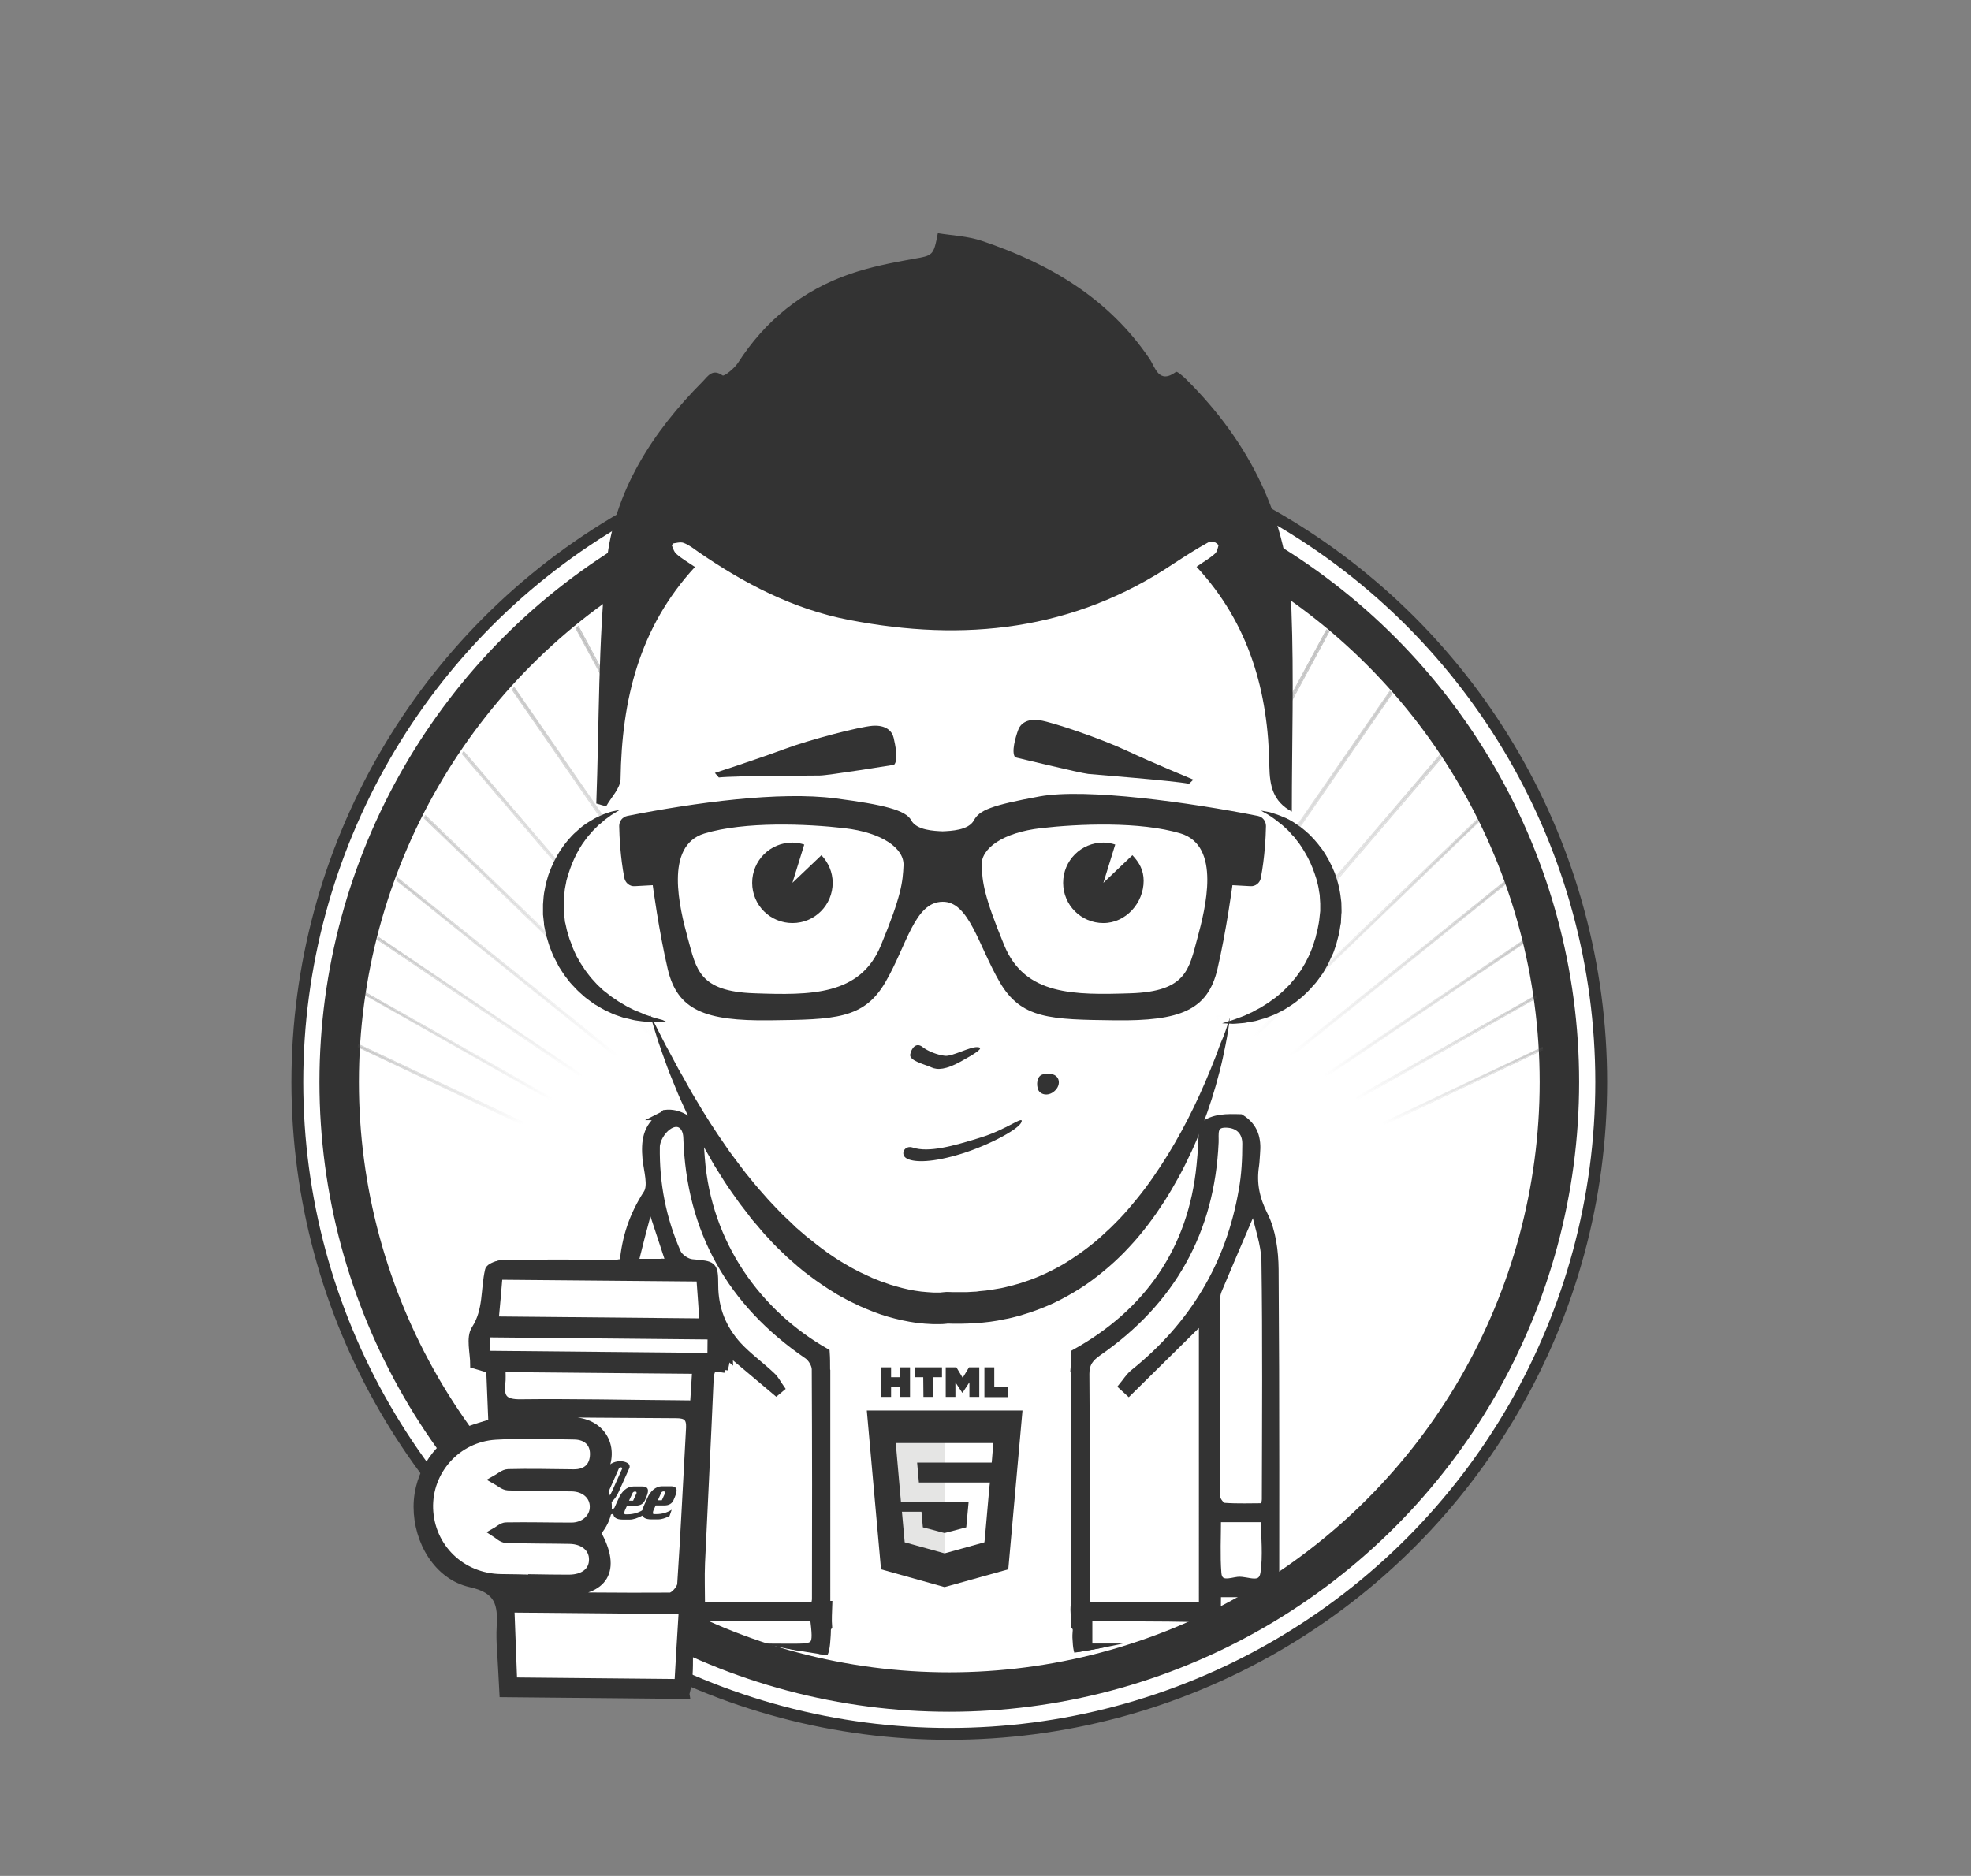 <?xml version="1.0" encoding="utf-8"?>
<!-- Generator: Adobe Illustrator 19.0.0, SVG Export Plug-In . SVG Version: 6.00 Build 0)  -->
<svg version="1.1" id="Layer_1" xmlns="http://www.w3.org/2000/svg" xmlns:xlink="http://www.w3.org/1999/xlink" x="0px" y="0px"
	 viewBox="0 0 998.9 950.9" style="enable-background:new 0 0 998.9 950.9;" xml:space="preserve">
<rect x="0" y="0" width="998.9" height="950.9" fill="#808080" stroke="none"/>
<style type="text/css">
	.st0{fill:#FFFFFF;stroke:#333333;stroke-width:6;stroke-miterlimit:10;}
	.st1{fill:#FFFFFF;stroke:#333333;stroke-width:20;stroke-miterlimit:10;}
	.st2{opacity:0.35;}
	.st3{clip-path:url(#SVGID_2_);}
	.st4{fill:url(#SVGID_3_);}
	.st5{fill:url(#SVGID_4_);}
	.st6{fill:url(#SVGID_5_);}
	.st7{fill:url(#SVGID_6_);}
	.st8{fill:url(#SVGID_7_);}
	.st9{fill:url(#SVGID_8_);}
	.st10{fill:url(#SVGID_9_);}
	.st11{fill:url(#SVGID_10_);}
	.st12{fill:url(#SVGID_11_);}
	.st13{fill:url(#SVGID_12_);}
	.st14{fill:url(#SVGID_13_);}
	.st15{fill:url(#SVGID_14_);}
	.st16{fill:url(#SVGID_15_);}
	.st17{fill:url(#SVGID_16_);}
	.st18{fill:url(#SVGID_17_);}
	.st19{fill:url(#SVGID_18_);}
	.st20{fill:url(#SVGID_19_);}
	.st21{fill:url(#SVGID_20_);}
	.st22{fill:url(#SVGID_21_);}
	.st23{fill:url(#SVGID_22_);}
	.st24{fill:url(#SVGID_23_);}
	.st25{fill:url(#SVGID_24_);}
	.st26{fill:url(#SVGID_25_);}
	.st27{fill:url(#SVGID_26_);}
	.st28{fill:url(#SVGID_27_);}
	.st29{fill:url(#SVGID_28_);}
	.st30{fill:url(#SVGID_29_);}
	.st31{fill:url(#SVGID_30_);}
	.st32{fill:url(#SVGID_31_);}
	.st33{fill:url(#SVGID_32_);}
	.st34{fill:url(#SVGID_33_);}
	.st35{fill:url(#SVGID_34_);}
	.st36{fill:url(#SVGID_35_);}
	.st37{fill:url(#SVGID_36_);}
	.st38{fill:url(#SVGID_37_);}
	.st39{fill:url(#SVGID_38_);}
	.st40{fill:url(#SVGID_39_);}
	.st41{fill:url(#SVGID_40_);}
	.st42{fill:url(#SVGID_41_);}
	.st43{fill:url(#SVGID_42_);}
	.st44{fill:url(#SVGID_43_);}
	.st45{fill:url(#SVGID_44_);}
	.st46{fill:url(#SVGID_45_);}
	.st47{fill:url(#SVGID_46_);}
	.st48{fill:url(#SVGID_47_);}
	.st49{fill:url(#SVGID_48_);}
	.st50{fill:url(#SVGID_49_);}
	.st51{fill:url(#SVGID_50_);}
	.st52{fill:url(#SVGID_51_);}
	.st53{fill:url(#SVGID_52_);}
	.st54{fill:url(#SVGID_53_);}
	.st55{fill:url(#SVGID_54_);}
	.st56{fill:url(#SVGID_55_);}
	.st57{fill:url(#SVGID_56_);}
	.st58{fill:url(#SVGID_57_);}
	.st59{fill:url(#SVGID_58_);}
	.st60{fill:url(#SVGID_59_);}
	.st61{fill:url(#SVGID_60_);}
	.st62{fill:url(#SVGID_61_);}
	.st63{fill:url(#SVGID_62_);}
	.st64{fill:url(#SVGID_63_);}
	.st65{fill:url(#SVGID_64_);}
	.st66{fill:url(#SVGID_65_);}
	.st67{fill:url(#SVGID_66_);}
	.st68{fill:url(#SVGID_67_);}
	.st69{fill:url(#SVGID_68_);}
	.st70{fill:url(#SVGID_69_);}
	.st71{fill:url(#SVGID_70_);}
	.st72{fill:url(#SVGID_71_);}
	.st73{fill:url(#SVGID_72_);}
	.st74{fill:url(#SVGID_73_);}
	.st75{fill:url(#SVGID_74_);}
	.st76{fill:url(#SVGID_75_);}
	.st77{fill:url(#SVGID_76_);}
	.st78{fill:url(#SVGID_77_);}
	.st79{fill:url(#SVGID_78_);}
	.st80{fill:url(#SVGID_79_);}
	.st81{fill:url(#SVGID_80_);}
	.st82{fill:url(#SVGID_81_);}
	.st83{fill:url(#SVGID_82_);}
	.st84{fill:url(#SVGID_83_);}
	.st85{fill:url(#SVGID_84_);}
	.st86{fill:url(#SVGID_85_);}
	.st87{fill:url(#SVGID_86_);}
	.st88{fill:url(#SVGID_87_);}
	.st89{fill:url(#SVGID_88_);}
	.st90{fill:url(#SVGID_89_);}
	.st91{fill:url(#SVGID_90_);}
	.st92{fill:url(#SVGID_91_);}
	.st93{fill:url(#SVGID_92_);}
	.st94{fill:url(#SVGID_93_);}
	.st95{fill:url(#SVGID_94_);}
	.st96{fill:url(#SVGID_95_);}
	.st97{fill:url(#SVGID_96_);}
	.st98{fill:url(#SVGID_97_);}
	.st99{fill:url(#SVGID_98_);}
	.st100{fill:url(#SVGID_99_);}
	.st101{fill:url(#SVGID_100_);}
	.st102{fill:url(#SVGID_101_);}
	.st103{fill:url(#SVGID_102_);}
	.st104{fill:url(#SVGID_103_);}
	.st105{fill:url(#SVGID_104_);}
	.st106{fill:url(#SVGID_105_);}
	.st107{fill:url(#SVGID_106_);}
	.st108{fill:url(#SVGID_107_);}
	.st109{fill:url(#SVGID_108_);}
	.st110{fill:url(#SVGID_109_);}
	.st111{fill:url(#SVGID_110_);}
	.st112{fill:url(#SVGID_111_);}
	.st113{fill:url(#SVGID_112_);}
	.st114{fill:url(#SVGID_113_);}
	.st115{fill:url(#SVGID_114_);}
	.st116{fill:url(#SVGID_115_);}
	.st117{fill:url(#SVGID_116_);}
	.st118{fill:url(#SVGID_117_);}
	.st119{clip-path:url(#SVGID_119_);fill:#FFFFFF;}
	.st120{clip-path:url(#SVGID_119_);fill:#333333;}
	.st121{clip-path:url(#SVGID_119_);}
	.st122{fill:#333333;}
	.st123{fill:#E5E5E4;}
	.st124{fill:#FFFFFF;}
	.st125{clip-path:url(#SVGID_119_);fill:#333333;stroke:#333333;stroke-width:4;stroke-miterlimit:10;}
	.st126{fill:#333333;stroke:#333333;stroke-width:4;stroke-miterlimit:10;}
</style>
<circle class="st0" cx="481.1" cy="548.5" r="330.4"/>
<circle class="st1" cx="481.1" cy="548.5" r="309.2"/>
<g class="st2">
	<defs>
		<ellipse id="SVGID_1_" class="st2" cx="481.6" cy="558.5" rx="301.5" ry="309.2"/>
	</defs>
	<clipPath id="SVGID_2_">
		<use xlink:href="#SVGID_1_"  style="overflow:visible;"/>
	</clipPath>
	<g class="st3">
		<g>
			<linearGradient id="SVGID_3_" gradientUnits="userSpaceOnUse" x1="483.925" y1="493.315" x2="483.925" y2="238.806">
				<stop  offset="0" style="stop-color:#FFFFFF"/>
				<stop  offset="0.1" style="stop-color:#E1E1E1"/>
				<stop  offset="0.435" style="stop-color:#828282"/>
				<stop  offset="0.707" style="stop-color:#3C3C3C"/>
				<stop  offset="0.901" style="stop-color:#111111"/>
				<stop  offset="1" style="stop-color:#000000"/>
			</linearGradient>
			<path class="st4" d="M483.4,238.8v254.5c0.3,0,0.6,0,1,0V238.8H483.4z"/>
		</g>
		<g>
			<linearGradient id="SVGID_4_" gradientUnits="userSpaceOnUse" x1="484.838" y1="493.317" x2="484.838" y2="238.806">
				<stop  offset="0" style="stop-color:#FFFFFF"/>
				<stop  offset="0.1" style="stop-color:#E1E1E1"/>
				<stop  offset="0.435" style="stop-color:#828282"/>
				<stop  offset="0.707" style="stop-color:#3C3C3C"/>
				<stop  offset="0.901" style="stop-color:#111111"/>
				<stop  offset="1" style="stop-color:#000000"/>
			</linearGradient>
			<path class="st5" d="M484.7,238.8v254.5c0.1,0,0.2,0,0.3,0V238.8H484.7z"/>
		</g>
		<g>
			<linearGradient id="SVGID_5_" gradientUnits="userSpaceOnUse" x1="483.012" y1="493.303" x2="483.012" y2="238.806">
				<stop  offset="0" style="stop-color:#FFFFFF"/>
				<stop  offset="0.1" style="stop-color:#E1E1E1"/>
				<stop  offset="0.435" style="stop-color:#828282"/>
				<stop  offset="0.707" style="stop-color:#3C3C3C"/>
				<stop  offset="0.901" style="stop-color:#111111"/>
				<stop  offset="1" style="stop-color:#000000"/>
			</linearGradient>
			<path class="st6" d="M482.9,238.8v254.5c0.1,0,0.2,0,0.3,0V238.8H482.9z"/>
		</g>
		<g>
			<linearGradient id="SVGID_6_" gradientUnits="userSpaceOnUse" x1="483.3" y1="493.302" x2="483.3" y2="238.806">
				<stop  offset="0" style="stop-color:#FFFFFF"/>
				<stop  offset="0.1" style="stop-color:#E1E1E1"/>
				<stop  offset="0.435" style="stop-color:#828282"/>
				<stop  offset="0.707" style="stop-color:#3C3C3C"/>
				<stop  offset="0.901" style="stop-color:#111111"/>
				<stop  offset="1" style="stop-color:#000000"/>
			</linearGradient>
			<rect x="483.2" y="238.8" class="st7" width="0.3" height="254.5"/>
		</g>
		<g>
			<linearGradient id="SVGID_7_" gradientUnits="userSpaceOnUse" x1="484.551" y1="493.315" x2="484.551" y2="238.806">
				<stop  offset="0" style="stop-color:#FFFFFF"/>
				<stop  offset="0.1" style="stop-color:#E1E1E1"/>
				<stop  offset="0.435" style="stop-color:#828282"/>
				<stop  offset="0.707" style="stop-color:#3C3C3C"/>
				<stop  offset="0.901" style="stop-color:#111111"/>
				<stop  offset="1" style="stop-color:#000000"/>
			</linearGradient>
			<rect x="484.4" y="238.8" class="st8" width="0.3" height="254.5"/>
		</g>
		<g>
			<linearGradient id="SVGID_8_" gradientUnits="userSpaceOnUse" x1="444.163" y1="493.977" x2="444.163" y2="238.806">
				<stop  offset="0" style="stop-color:#FFFFFF"/>
				<stop  offset="0.1" style="stop-color:#E1E1E1"/>
				<stop  offset="0.435" style="stop-color:#828282"/>
				<stop  offset="0.707" style="stop-color:#3C3C3C"/>
				<stop  offset="0.901" style="stop-color:#111111"/>
				<stop  offset="1" style="stop-color:#000000"/>
			</linearGradient>
			<path class="st9" d="M427.2,238.8L460.2,494c0.3,0,0.6,0,1-0.1l-33-255.1H427.2z"/>
		</g>
		<g>
			<linearGradient id="SVGID_9_" gradientUnits="userSpaceOnUse" x1="443.254" y1="494.013" x2="443.254" y2="238.806">
				<stop  offset="0" style="stop-color:#FFFFFF"/>
				<stop  offset="0.1" style="stop-color:#E1E1E1"/>
				<stop  offset="0.435" style="stop-color:#828282"/>
				<stop  offset="0.707" style="stop-color:#3C3C3C"/>
				<stop  offset="0.901" style="stop-color:#111111"/>
				<stop  offset="1" style="stop-color:#000000"/>
			</linearGradient>
			<path class="st10" d="M426.6,238.8L459.6,494c0.1,0,0.2,0,0.3,0l-33.1-255.2H426.6z"/>
		</g>
		<g>
			<linearGradient id="SVGID_10_" gradientUnits="userSpaceOnUse" x1="445.077" y1="493.906" x2="445.077" y2="238.806">
				<stop  offset="0" style="stop-color:#FFFFFF"/>
				<stop  offset="0.1" style="stop-color:#E1E1E1"/>
				<stop  offset="0.435" style="stop-color:#828282"/>
				<stop  offset="0.707" style="stop-color:#3C3C3C"/>
				<stop  offset="0.901" style="stop-color:#111111"/>
				<stop  offset="1" style="stop-color:#000000"/>
			</linearGradient>
			<path class="st11" d="M428.4,238.8l33,255.1c0.1,0,0.2,0,0.3,0l-33-255.1H428.4z"/>
		</g>
		<g>
			<linearGradient id="SVGID_11_" gradientUnits="userSpaceOnUse" x1="444.792" y1="493.92" x2="444.792" y2="238.806">
				<stop  offset="0" style="stop-color:#FFFFFF"/>
				<stop  offset="0.1" style="stop-color:#E1E1E1"/>
				<stop  offset="0.435" style="stop-color:#828282"/>
				<stop  offset="0.707" style="stop-color:#3C3C3C"/>
				<stop  offset="0.901" style="stop-color:#111111"/>
				<stop  offset="1" style="stop-color:#000000"/>
			</linearGradient>
			<path class="st12" d="M428.1,238.8l33,255.1c0.1,0,0.2,0,0.3,0l-33-255.1H428.1z"/>
		</g>
		<g>
			<linearGradient id="SVGID_12_" gradientUnits="userSpaceOnUse" x1="443.54" y1="493.994" x2="443.54" y2="238.806">
				<stop  offset="0" style="stop-color:#FFFFFF"/>
				<stop  offset="0.1" style="stop-color:#E1E1E1"/>
				<stop  offset="0.435" style="stop-color:#828282"/>
				<stop  offset="0.707" style="stop-color:#3C3C3C"/>
				<stop  offset="0.901" style="stop-color:#111111"/>
				<stop  offset="1" style="stop-color:#000000"/>
			</linearGradient>
			<path class="st13" d="M426.9,238.8L459.9,494c0.1,0,0.2,0,0.3,0l-33.1-255.2H426.9z"/>
		</g>
		<g>
			<linearGradient id="SVGID_13_" gradientUnits="userSpaceOnUse" x1="404.053" y1="495.993" x2="404.053" y2="238.806">
				<stop  offset="0" style="stop-color:#FFFFFF"/>
				<stop  offset="0.1" style="stop-color:#E1E1E1"/>
				<stop  offset="0.435" style="stop-color:#828282"/>
				<stop  offset="0.707" style="stop-color:#3C3C3C"/>
				<stop  offset="0.901" style="stop-color:#111111"/>
				<stop  offset="1" style="stop-color:#000000"/>
			</linearGradient>
			<path class="st14" d="M370,238.8L437.1,496c0.3,0,0.6-0.1,1-0.1L371,238.8H370z"/>
		</g>
		<g>
			<linearGradient id="SVGID_14_" gradientUnits="userSpaceOnUse" x1="404.969" y1="495.852" x2="404.969" y2="238.806">
				<stop  offset="0" style="stop-color:#FFFFFF"/>
				<stop  offset="0.1" style="stop-color:#E1E1E1"/>
				<stop  offset="0.435" style="stop-color:#828282"/>
				<stop  offset="0.707" style="stop-color:#3C3C3C"/>
				<stop  offset="0.901" style="stop-color:#111111"/>
				<stop  offset="1" style="stop-color:#000000"/>
			</linearGradient>
			<path class="st15" d="M371.3,238.8l67.1,257c0.1,0,0.2,0,0.3,0l-67.1-257H371.3z"/>
		</g>
		<g>
			<linearGradient id="SVGID_15_" gradientUnits="userSpaceOnUse" x1="403.143" y1="496.057" x2="403.143" y2="238.806">
				<stop  offset="0" style="stop-color:#FFFFFF"/>
				<stop  offset="0.1" style="stop-color:#E1E1E1"/>
				<stop  offset="0.435" style="stop-color:#828282"/>
				<stop  offset="0.707" style="stop-color:#3C3C3C"/>
				<stop  offset="0.901" style="stop-color:#111111"/>
				<stop  offset="1" style="stop-color:#000000"/>
			</linearGradient>
			<path class="st16" d="M369.4,238.8l67.2,257.3c0.1,0,0.2,0,0.3,0l-67.2-257.2H369.4z"/>
		</g>
		<g>
			<linearGradient id="SVGID_16_" gradientUnits="userSpaceOnUse" x1="403.431" y1="496.024" x2="403.431" y2="238.806">
				<stop  offset="0" style="stop-color:#FFFFFF"/>
				<stop  offset="0.1" style="stop-color:#E1E1E1"/>
				<stop  offset="0.435" style="stop-color:#828282"/>
				<stop  offset="0.707" style="stop-color:#3C3C3C"/>
				<stop  offset="0.901" style="stop-color:#111111"/>
				<stop  offset="1" style="stop-color:#000000"/>
			</linearGradient>
			<path class="st17" d="M369.7,238.8L436.9,496c0.1,0,0.2,0,0.3,0L370,238.8H369.7z"/>
		</g>
		<g>
			<linearGradient id="SVGID_17_" gradientUnits="userSpaceOnUse" x1="404.682" y1="495.887" x2="404.682" y2="238.806">
				<stop  offset="0" style="stop-color:#FFFFFF"/>
				<stop  offset="0.1" style="stop-color:#E1E1E1"/>
				<stop  offset="0.435" style="stop-color:#828282"/>
				<stop  offset="0.707" style="stop-color:#3C3C3C"/>
				<stop  offset="0.901" style="stop-color:#111111"/>
				<stop  offset="1" style="stop-color:#000000"/>
			</linearGradient>
			<path class="st18" d="M371,238.8l67.1,257.1c0.1,0,0.2,0,0.3,0l-67.1-257H371z"/>
		</g>
		<g>
			<linearGradient id="SVGID_18_" gradientUnits="userSpaceOnUse" x1="363.217" y1="499.37" x2="363.217" y2="238.806">
				<stop  offset="0" style="stop-color:#FFFFFF"/>
				<stop  offset="0.1" style="stop-color:#E1E1E1"/>
				<stop  offset="0.435" style="stop-color:#828282"/>
				<stop  offset="0.707" style="stop-color:#3C3C3C"/>
				<stop  offset="0.901" style="stop-color:#111111"/>
				<stop  offset="1" style="stop-color:#000000"/>
			</linearGradient>
			<path class="st19" d="M311.1,238.8l103.4,260.6c0.3-0.1,0.6-0.1,0.9-0.2L312.1,238.8H311.1z"/>
		</g>
		<g>
			<linearGradient id="SVGID_19_" gradientUnits="userSpaceOnUse" x1="362.316" y1="499.472" x2="362.316" y2="238.806">
				<stop  offset="0" style="stop-color:#FFFFFF"/>
				<stop  offset="0.1" style="stop-color:#E1E1E1"/>
				<stop  offset="0.435" style="stop-color:#828282"/>
				<stop  offset="0.707" style="stop-color:#3C3C3C"/>
				<stop  offset="0.901" style="stop-color:#111111"/>
				<stop  offset="1" style="stop-color:#000000"/>
			</linearGradient>
			<path class="st20" d="M310.5,238.8l103.4,260.7c0.1,0,0.2,0,0.3-0.1L310.8,238.8H310.5z"/>
		</g>
		<g>
			<linearGradient id="SVGID_20_" gradientUnits="userSpaceOnUse" x1="364.138" y1="499.15" x2="364.138" y2="238.806">
				<stop  offset="0" style="stop-color:#FFFFFF"/>
				<stop  offset="0.1" style="stop-color:#E1E1E1"/>
				<stop  offset="0.435" style="stop-color:#828282"/>
				<stop  offset="0.707" style="stop-color:#3C3C3C"/>
				<stop  offset="0.901" style="stop-color:#111111"/>
				<stop  offset="1" style="stop-color:#000000"/>
			</linearGradient>
			<path class="st21" d="M312.4,238.8l103.3,260.3c0.1,0,0.2,0,0.3-0.1L312.7,238.8H312.4z"/>
		</g>
		<g>
			<linearGradient id="SVGID_21_" gradientUnits="userSpaceOnUse" x1="362.602" y1="499.421" x2="362.602" y2="238.806">
				<stop  offset="0" style="stop-color:#FFFFFF"/>
				<stop  offset="0.1" style="stop-color:#E1E1E1"/>
				<stop  offset="0.435" style="stop-color:#828282"/>
				<stop  offset="0.707" style="stop-color:#3C3C3C"/>
				<stop  offset="0.901" style="stop-color:#111111"/>
				<stop  offset="1" style="stop-color:#000000"/>
			</linearGradient>
			<path class="st22" d="M310.8,238.8l103.4,260.6c0.1,0,0.2,0,0.3-0.1L311.1,238.8H310.8z"/>
		</g>
		<g>
			<linearGradient id="SVGID_22_" gradientUnits="userSpaceOnUse" x1="363.85" y1="499.199" x2="363.85" y2="238.806">
				<stop  offset="0" style="stop-color:#FFFFFF"/>
				<stop  offset="0.1" style="stop-color:#E1E1E1"/>
				<stop  offset="0.435" style="stop-color:#828282"/>
				<stop  offset="0.707" style="stop-color:#3C3C3C"/>
				<stop  offset="0.901" style="stop-color:#111111"/>
				<stop  offset="1" style="stop-color:#000000"/>
			</linearGradient>
			<path class="st23" d="M312.1,238.8l103.3,260.4c0.1,0,0.2,0,0.3,0L312.4,238.8H312.1z"/>
		</g>
		<g>
			<linearGradient id="SVGID_23_" gradientUnits="userSpaceOnUse" x1="321.224" y1="504.07" x2="321.224" y2="238.806">
				<stop  offset="0" style="stop-color:#FFFFFF"/>
				<stop  offset="0.1" style="stop-color:#E1E1E1"/>
				<stop  offset="0.435" style="stop-color:#828282"/>
				<stop  offset="0.707" style="stop-color:#3C3C3C"/>
				<stop  offset="0.901" style="stop-color:#111111"/>
				<stop  offset="1" style="stop-color:#000000"/>
			</linearGradient>
			<path class="st24" d="M249.3,238.8l142.9,265.3c0.3-0.1,0.6-0.1,0.9-0.2l-142.8-265H249.3z"/>
		</g>
		<g>
			<linearGradient id="SVGID_24_" gradientUnits="userSpaceOnUse" x1="320.329" y1="504.199" x2="320.329" y2="238.806">
				<stop  offset="0" style="stop-color:#FFFFFF"/>
				<stop  offset="0.1" style="stop-color:#E1E1E1"/>
				<stop  offset="0.435" style="stop-color:#828282"/>
				<stop  offset="0.707" style="stop-color:#3C3C3C"/>
				<stop  offset="0.901" style="stop-color:#111111"/>
				<stop  offset="1" style="stop-color:#000000"/>
			</linearGradient>
			<path class="st25" d="M248.7,238.8l143,265.4c0.1,0,0.2,0,0.3-0.1L249,238.8H248.7z"/>
		</g>
		<g>
			<linearGradient id="SVGID_25_" gradientUnits="userSpaceOnUse" x1="322.157" y1="503.789" x2="322.157" y2="238.806">
				<stop  offset="0" style="stop-color:#FFFFFF"/>
				<stop  offset="0.1" style="stop-color:#E1E1E1"/>
				<stop  offset="0.435" style="stop-color:#828282"/>
				<stop  offset="0.707" style="stop-color:#3C3C3C"/>
				<stop  offset="0.901" style="stop-color:#111111"/>
				<stop  offset="1" style="stop-color:#000000"/>
			</linearGradient>
			<path class="st26" d="M250.6,238.8l142.8,265c0.1,0,0.2,0,0.3-0.1L250.9,238.8H250.6z"/>
		</g>
		<g>
			<linearGradient id="SVGID_26_" gradientUnits="userSpaceOnUse" x1="320.616" y1="504.132" x2="320.616" y2="238.806">
				<stop  offset="0" style="stop-color:#FFFFFF"/>
				<stop  offset="0.1" style="stop-color:#E1E1E1"/>
				<stop  offset="0.435" style="stop-color:#828282"/>
				<stop  offset="0.707" style="stop-color:#3C3C3C"/>
				<stop  offset="0.901" style="stop-color:#111111"/>
				<stop  offset="1" style="stop-color:#000000"/>
			</linearGradient>
			<path class="st27" d="M249,238.8l143,265.3c0.1,0,0.2,0,0.3-0.1L249.3,238.8H249z"/>
		</g>
		<g>
			<linearGradient id="SVGID_27_" gradientUnits="userSpaceOnUse" x1="321.872" y1="503.852" x2="321.872" y2="238.806">
				<stop  offset="0" style="stop-color:#FFFFFF"/>
				<stop  offset="0.1" style="stop-color:#E1E1E1"/>
				<stop  offset="0.435" style="stop-color:#828282"/>
				<stop  offset="0.707" style="stop-color:#3C3C3C"/>
				<stop  offset="0.901" style="stop-color:#111111"/>
				<stop  offset="1" style="stop-color:#000000"/>
			</linearGradient>
			<path class="st28" d="M250.3,238.8l142.8,265c0.1,0,0.2,0,0.3-0.1l-142.8-265H250.3z"/>
		</g>
		<g>
			<linearGradient id="SVGID_28_" gradientUnits="userSpaceOnUse" x1="277.55" y1="510.079" x2="277.55" y2="238.806">
				<stop  offset="0" style="stop-color:#FFFFFF"/>
				<stop  offset="0.1" style="stop-color:#E1E1E1"/>
				<stop  offset="0.435" style="stop-color:#828282"/>
				<stop  offset="0.707" style="stop-color:#3C3C3C"/>
				<stop  offset="0.901" style="stop-color:#111111"/>
				<stop  offset="1" style="stop-color:#000000"/>
			</linearGradient>
			<path class="st29" d="M183.5,238.8l187.3,271.3c0.3-0.1,0.6-0.2,0.9-0.3l-187.1-271H183.5z"/>
		</g>
		<g>
			<linearGradient id="SVGID_29_" gradientUnits="userSpaceOnUse" x1="276.669" y1="510.242" x2="276.669" y2="238.806">
				<stop  offset="0" style="stop-color:#FFFFFF"/>
				<stop  offset="0.1" style="stop-color:#E1E1E1"/>
				<stop  offset="0.435" style="stop-color:#828282"/>
				<stop  offset="0.707" style="stop-color:#3C3C3C"/>
				<stop  offset="0.901" style="stop-color:#111111"/>
				<stop  offset="1" style="stop-color:#000000"/>
			</linearGradient>
			<path class="st30" d="M182.8,238.8l187.4,271.4c0.1,0,0.2-0.1,0.3-0.1L183.1,238.8H182.8z"/>
		</g>
		<g>
			<linearGradient id="SVGID_30_" gradientUnits="userSpaceOnUse" x1="278.497" y1="509.722" x2="278.497" y2="238.806">
				<stop  offset="0" style="stop-color:#FFFFFF"/>
				<stop  offset="0.1" style="stop-color:#E1E1E1"/>
				<stop  offset="0.435" style="stop-color:#828282"/>
				<stop  offset="0.707" style="stop-color:#3C3C3C"/>
				<stop  offset="0.901" style="stop-color:#111111"/>
				<stop  offset="1" style="stop-color:#000000"/>
			</linearGradient>
			<path class="st31" d="M184.8,238.8l187,270.9c0.1,0,0.2-0.1,0.3-0.1l-187-270.8H184.8z"/>
		</g>
		<g>
			<linearGradient id="SVGID_31_" gradientUnits="userSpaceOnUse" x1="276.954" y1="510.163" x2="276.954" y2="238.806">
				<stop  offset="0" style="stop-color:#FFFFFF"/>
				<stop  offset="0.1" style="stop-color:#E1E1E1"/>
				<stop  offset="0.435" style="stop-color:#828282"/>
				<stop  offset="0.707" style="stop-color:#3C3C3C"/>
				<stop  offset="0.901" style="stop-color:#111111"/>
				<stop  offset="1" style="stop-color:#000000"/>
			</linearGradient>
			<path class="st32" d="M183.1,238.8l187.4,271.4c0.1,0,0.2-0.1,0.3-0.1L183.5,238.8H183.1z"/>
		</g>
		<g>
			<linearGradient id="SVGID_32_" gradientUnits="userSpaceOnUse" x1="278.21" y1="509.805" x2="278.21" y2="238.806">
				<stop  offset="0" style="stop-color:#FFFFFF"/>
				<stop  offset="0.1" style="stop-color:#E1E1E1"/>
				<stop  offset="0.435" style="stop-color:#828282"/>
				<stop  offset="0.707" style="stop-color:#3C3C3C"/>
				<stop  offset="0.901" style="stop-color:#111111"/>
				<stop  offset="1" style="stop-color:#000000"/>
			</linearGradient>
			<path class="st33" d="M184.5,238.8l187.1,271c0.1,0,0.2-0.1,0.3-0.1l-187-270.9H184.5z"/>
		</g>
		<g>
			<linearGradient id="SVGID_33_" gradientUnits="userSpaceOnUse" x1="240.913" y1="517.323" x2="240.913" y2="259.529">
				<stop  offset="0" style="stop-color:#FFFFFF"/>
				<stop  offset="0.1" style="stop-color:#E1E1E1"/>
				<stop  offset="0.435" style="stop-color:#828282"/>
				<stop  offset="0.707" style="stop-color:#3C3C3C"/>
				<stop  offset="0.901" style="stop-color:#111111"/>
				<stop  offset="1" style="stop-color:#000000"/>
			</linearGradient>
			<path class="st34" d="M130.9,259.5v1.3l219.3,256.5c0.3-0.1,0.6-0.2,0.8-0.3L130.9,259.5z"/>
		</g>
		<g>
			<linearGradient id="SVGID_34_" gradientUnits="userSpaceOnUse" x1="241.163" y1="516.907" x2="241.163" y2="258.759">
				<stop  offset="0" style="stop-color:#FFFFFF"/>
				<stop  offset="0.1" style="stop-color:#E1E1E1"/>
				<stop  offset="0.435" style="stop-color:#828282"/>
				<stop  offset="0.707" style="stop-color:#3C3C3C"/>
				<stop  offset="0.901" style="stop-color:#111111"/>
				<stop  offset="1" style="stop-color:#000000"/>
			</linearGradient>
			<path class="st35" d="M130.9,258.8v0.4l220.3,257.8c0.1,0,0.2-0.1,0.3-0.1L130.9,258.8z"/>
		</g>
		<g>
			<linearGradient id="SVGID_35_" gradientUnits="userSpaceOnUse" x1="240.373" y1="517.519" x2="240.373" y2="261.22">
				<stop  offset="0" style="stop-color:#FFFFFF"/>
				<stop  offset="0.1" style="stop-color:#E1E1E1"/>
				<stop  offset="0.435" style="stop-color:#828282"/>
				<stop  offset="0.707" style="stop-color:#3C3C3C"/>
				<stop  offset="0.901" style="stop-color:#111111"/>
				<stop  offset="1" style="stop-color:#000000"/>
			</linearGradient>
			<path class="st36" d="M130.9,261.6l218.8,255.9c0.1,0,0.2-0.1,0.2-0.1l-219-256.2V261.6z"/>
		</g>
		<g>
			<linearGradient id="SVGID_36_" gradientUnits="userSpaceOnUse" x1="240.496" y1="517.423" x2="240.496" y2="260.832">
				<stop  offset="0" style="stop-color:#FFFFFF"/>
				<stop  offset="0.1" style="stop-color:#E1E1E1"/>
				<stop  offset="0.435" style="stop-color:#828282"/>
				<stop  offset="0.707" style="stop-color:#3C3C3C"/>
				<stop  offset="0.901" style="stop-color:#111111"/>
				<stop  offset="1" style="stop-color:#000000"/>
			</linearGradient>
			<path class="st37" d="M130.9,261.2l219,256.2c0.1,0,0.2-0.1,0.2-0.1L130.9,260.8V261.2z"/>
		</g>
		<g>
			<linearGradient id="SVGID_37_" gradientUnits="userSpaceOnUse" x1="241.037" y1="517" x2="241.037" y2="259.148">
				<stop  offset="0" style="stop-color:#FFFFFF"/>
				<stop  offset="0.1" style="stop-color:#E1E1E1"/>
				<stop  offset="0.435" style="stop-color:#828282"/>
				<stop  offset="0.707" style="stop-color:#3C3C3C"/>
				<stop  offset="0.901" style="stop-color:#111111"/>
				<stop  offset="1" style="stop-color:#000000"/>
			</linearGradient>
			<path class="st38" d="M130.9,259.1v0.4L351,517c0.1,0,0.2-0.1,0.2-0.1L130.9,259.1z"/>
		</g>
		<g>
			<linearGradient id="SVGID_38_" gradientUnits="userSpaceOnUse" x1="231.09" y1="525.767" x2="231.09" y2="332.054">
				<stop  offset="0" style="stop-color:#FFFFFF"/>
				<stop  offset="0.1" style="stop-color:#E1E1E1"/>
				<stop  offset="0.435" style="stop-color:#828282"/>
				<stop  offset="0.707" style="stop-color:#3C3C3C"/>
				<stop  offset="0.901" style="stop-color:#111111"/>
				<stop  offset="1" style="stop-color:#000000"/>
			</linearGradient>
			<path class="st39" d="M130.9,332.1v1.1l199.6,192.6c0.3-0.1,0.5-0.2,0.8-0.4L130.9,332.1z"/>
		</g>
		<g>
			<linearGradient id="SVGID_39_" gradientUnits="userSpaceOnUse" x1="230.576" y1="525.989" x2="230.576" y2="333.532">
				<stop  offset="0" style="stop-color:#FFFFFF"/>
				<stop  offset="0.1" style="stop-color:#E1E1E1"/>
				<stop  offset="0.435" style="stop-color:#828282"/>
				<stop  offset="0.707" style="stop-color:#3C3C3C"/>
				<stop  offset="0.901" style="stop-color:#111111"/>
				<stop  offset="1" style="stop-color:#000000"/>
			</linearGradient>
			<path class="st40" d="M130.9,333.9L330,526c0.1,0,0.2-0.1,0.2-0.1L130.9,333.5V333.9z"/>
		</g>
		<g>
			<linearGradient id="SVGID_40_" gradientUnits="userSpaceOnUse" x1="231.324" y1="525.288" x2="231.324" y2="331.385">
				<stop  offset="0" style="stop-color:#FFFFFF"/>
				<stop  offset="0.1" style="stop-color:#E1E1E1"/>
				<stop  offset="0.435" style="stop-color:#828282"/>
				<stop  offset="0.707" style="stop-color:#3C3C3C"/>
				<stop  offset="0.901" style="stop-color:#111111"/>
				<stop  offset="1" style="stop-color:#000000"/>
			</linearGradient>
			<path class="st41" d="M130.9,331.4v0.3l200.7,193.6c0.1,0,0.2-0.1,0.2-0.1L130.9,331.4z"/>
		</g>
		<g>
			<linearGradient id="SVGID_41_" gradientUnits="userSpaceOnUse" x1="231.205" y1="525.397" x2="231.205" y2="331.724">
				<stop  offset="0" style="stop-color:#FFFFFF"/>
				<stop  offset="0.1" style="stop-color:#E1E1E1"/>
				<stop  offset="0.435" style="stop-color:#828282"/>
				<stop  offset="0.707" style="stop-color:#3C3C3C"/>
				<stop  offset="0.901" style="stop-color:#111111"/>
				<stop  offset="1" style="stop-color:#000000"/>
			</linearGradient>
			<path class="st42" d="M130.9,331.7v0.3l200.4,193.3c0.1,0,0.2-0.1,0.2-0.1L130.9,331.7z"/>
		</g>
		<g>
			<linearGradient id="SVGID_42_" gradientUnits="userSpaceOnUse" x1="230.693" y1="525.879" x2="230.693" y2="333.189">
				<stop  offset="0" style="stop-color:#FFFFFF"/>
				<stop  offset="0.1" style="stop-color:#E1E1E1"/>
				<stop  offset="0.435" style="stop-color:#828282"/>
				<stop  offset="0.707" style="stop-color:#3C3C3C"/>
				<stop  offset="0.901" style="stop-color:#111111"/>
				<stop  offset="1" style="stop-color:#000000"/>
			</linearGradient>
			<path class="st43" d="M130.9,333.5l199.4,192.3c0.1,0,0.2-0.1,0.2-0.1L130.9,333.2V333.5z"/>
		</g>
		<g>
			<linearGradient id="SVGID_43_" gradientUnits="userSpaceOnUse" x1="221.835" y1="535.324" x2="221.835" y2="388.462">
				<stop  offset="0" style="stop-color:#FFFFFF"/>
				<stop  offset="0.1" style="stop-color:#E1E1E1"/>
				<stop  offset="0.435" style="stop-color:#828282"/>
				<stop  offset="0.707" style="stop-color:#3C3C3C"/>
				<stop  offset="0.901" style="stop-color:#111111"/>
				<stop  offset="1" style="stop-color:#000000"/>
			</linearGradient>
			<path class="st44" d="M130.9,388.5v1l181.2,145.9c0.2-0.1,0.5-0.3,0.7-0.4L130.9,388.5z"/>
		</g>
		<g>
			<linearGradient id="SVGID_44_" gradientUnits="userSpaceOnUse" x1="221.359" y1="535.575" x2="221.359" y2="389.776">
				<stop  offset="0" style="stop-color:#FFFFFF"/>
				<stop  offset="0.1" style="stop-color:#E1E1E1"/>
				<stop  offset="0.435" style="stop-color:#828282"/>
				<stop  offset="0.707" style="stop-color:#3C3C3C"/>
				<stop  offset="0.901" style="stop-color:#111111"/>
				<stop  offset="1" style="stop-color:#000000"/>
			</linearGradient>
			<path class="st45" d="M130.9,390.1l180.8,145.5c0.1,0,0.1-0.1,0.2-0.1l-181-145.7V390.1z"/>
		</g>
		<g>
			<linearGradient id="SVGID_45_" gradientUnits="userSpaceOnUse" x1="222.053" y1="534.783" x2="222.053" y2="387.864">
				<stop  offset="0" style="stop-color:#FFFFFF"/>
				<stop  offset="0.1" style="stop-color:#E1E1E1"/>
				<stop  offset="0.435" style="stop-color:#828282"/>
				<stop  offset="0.707" style="stop-color:#3C3C3C"/>
				<stop  offset="0.901" style="stop-color:#111111"/>
				<stop  offset="1" style="stop-color:#000000"/>
			</linearGradient>
			<path class="st46" d="M130.9,387.9v0.3L313,534.8c0.1,0,0.1-0.1,0.2-0.1L130.9,387.9z"/>
		</g>
		<g>
			<linearGradient id="SVGID_46_" gradientUnits="userSpaceOnUse" x1="221.945" y1="534.903" x2="221.945" y2="388.165">
				<stop  offset="0" style="stop-color:#FFFFFF"/>
				<stop  offset="0.1" style="stop-color:#E1E1E1"/>
				<stop  offset="0.435" style="stop-color:#828282"/>
				<stop  offset="0.707" style="stop-color:#3C3C3C"/>
				<stop  offset="0.901" style="stop-color:#111111"/>
				<stop  offset="1" style="stop-color:#000000"/>
			</linearGradient>
			<path class="st47" d="M130.9,388.2v0.3l181.9,146.4c0.1,0,0.1-0.1,0.2-0.1L130.9,388.2z"/>
		</g>
		<g>
			<linearGradient id="SVGID_47_" gradientUnits="userSpaceOnUse" x1="221.469" y1="535.449" x2="221.469" y2="389.472">
				<stop  offset="0" style="stop-color:#FFFFFF"/>
				<stop  offset="0.1" style="stop-color:#E1E1E1"/>
				<stop  offset="0.435" style="stop-color:#828282"/>
				<stop  offset="0.707" style="stop-color:#3C3C3C"/>
				<stop  offset="0.901" style="stop-color:#111111"/>
				<stop  offset="1" style="stop-color:#000000"/>
			</linearGradient>
			<path class="st48" d="M130.9,389.8l181,145.7c0.1,0,0.1-0.1,0.2-0.1L130.9,389.5V389.8z"/>
		</g>
		<g>
			<linearGradient id="SVGID_48_" gradientUnits="userSpaceOnUse" x1="213.232" y1="545.917" x2="213.232" y2="434.207">
				<stop  offset="0" style="stop-color:#FFFFFF"/>
				<stop  offset="0.1" style="stop-color:#E1E1E1"/>
				<stop  offset="0.435" style="stop-color:#828282"/>
				<stop  offset="0.707" style="stop-color:#3C3C3C"/>
				<stop  offset="0.901" style="stop-color:#111111"/>
				<stop  offset="1" style="stop-color:#000000"/>
			</linearGradient>
			<path class="st49" d="M130.9,434.2v0.9l164,110.8c0.2-0.2,0.5-0.3,0.7-0.5L130.9,434.2z"/>
		</g>
		<g>
			<linearGradient id="SVGID_49_" gradientUnits="userSpaceOnUse" x1="213.436" y1="545.331" x2="213.436" y2="433.664">
				<stop  offset="0" style="stop-color:#FFFFFF"/>
				<stop  offset="0.1" style="stop-color:#E1E1E1"/>
				<stop  offset="0.435" style="stop-color:#828282"/>
				<stop  offset="0.707" style="stop-color:#3C3C3C"/>
				<stop  offset="0.901" style="stop-color:#111111"/>
				<stop  offset="1" style="stop-color:#000000"/>
			</linearGradient>
			<path class="st50" d="M130.9,433.7v0.3l164.9,111.4c0.1,0,0.1-0.1,0.2-0.1L130.9,433.7z"/>
		</g>
		<g>
			<linearGradient id="SVGID_50_" gradientUnits="userSpaceOnUse" x1="212.784" y1="546.192" x2="212.784" y2="435.402">
				<stop  offset="0" style="stop-color:#FFFFFF"/>
				<stop  offset="0.1" style="stop-color:#E1E1E1"/>
				<stop  offset="0.435" style="stop-color:#828282"/>
				<stop  offset="0.707" style="stop-color:#3C3C3C"/>
				<stop  offset="0.901" style="stop-color:#111111"/>
				<stop  offset="1" style="stop-color:#000000"/>
			</linearGradient>
			<path class="st51" d="M130.9,435.7l163.6,110.5c0.1,0,0.1-0.1,0.2-0.1L130.9,435.4V435.7z"/>
		</g>
		<g>
			<linearGradient id="SVGID_51_" gradientUnits="userSpaceOnUse" x1="213.332" y1="545.463" x2="213.332" y2="433.939">
				<stop  offset="0" style="stop-color:#FFFFFF"/>
				<stop  offset="0.1" style="stop-color:#E1E1E1"/>
				<stop  offset="0.435" style="stop-color:#828282"/>
				<stop  offset="0.707" style="stop-color:#3C3C3C"/>
				<stop  offset="0.901" style="stop-color:#111111"/>
				<stop  offset="1" style="stop-color:#000000"/>
			</linearGradient>
			<path class="st52" d="M130.9,433.9v0.3l164.7,111.3c0.1,0,0.1-0.1,0.2-0.1L130.9,433.9z"/>
		</g>
		<g>
			<linearGradient id="SVGID_52_" gradientUnits="userSpaceOnUse" x1="212.887" y1="546.055" x2="212.887" y2="435.125">
				<stop  offset="0" style="stop-color:#FFFFFF"/>
				<stop  offset="0.1" style="stop-color:#E1E1E1"/>
				<stop  offset="0.435" style="stop-color:#828282"/>
				<stop  offset="0.707" style="stop-color:#3C3C3C"/>
				<stop  offset="0.901" style="stop-color:#111111"/>
				<stop  offset="1" style="stop-color:#000000"/>
			</linearGradient>
			<path class="st53" d="M130.9,435.4l163.8,110.7c0.1,0,0.1-0.1,0.2-0.1l-164-110.8V435.4z"/>
		</g>
		<g>
			<linearGradient id="SVGID_53_" gradientUnits="userSpaceOnUse" x1="205.339" y1="557.489" x2="205.339" y2="472.586">
				<stop  offset="0" style="stop-color:#FFFFFF"/>
				<stop  offset="0.1" style="stop-color:#E1E1E1"/>
				<stop  offset="0.435" style="stop-color:#828282"/>
				<stop  offset="0.707" style="stop-color:#3C3C3C"/>
				<stop  offset="0.901" style="stop-color:#111111"/>
				<stop  offset="1" style="stop-color:#000000"/>
			</linearGradient>
			<path class="st54" d="M130.9,472.6v0.8l148.3,84.1c0.2-0.2,0.4-0.3,0.6-0.5L130.9,472.6z"/>
		</g>
		<g>
			<linearGradient id="SVGID_54_" gradientUnits="userSpaceOnUse" x1="204.934" y1="557.783" x2="204.934" y2="473.685">
				<stop  offset="0" style="stop-color:#FFFFFF"/>
				<stop  offset="0.1" style="stop-color:#E1E1E1"/>
				<stop  offset="0.435" style="stop-color:#828282"/>
				<stop  offset="0.707" style="stop-color:#3C3C3C"/>
				<stop  offset="0.901" style="stop-color:#111111"/>
				<stop  offset="1" style="stop-color:#000000"/>
			</linearGradient>
			<path class="st55" d="M130.9,473.9l147.9,83.8c0.1,0,0.1-0.1,0.2-0.1l-148.1-83.9V473.9z"/>
		</g>
		<g>
			<linearGradient id="SVGID_55_" gradientUnits="userSpaceOnUse" x1="205.522" y1="556.848" x2="205.522" y2="472.085">
				<stop  offset="0" style="stop-color:#FFFFFF"/>
				<stop  offset="0.1" style="stop-color:#E1E1E1"/>
				<stop  offset="0.435" style="stop-color:#828282"/>
				<stop  offset="0.707" style="stop-color:#3C3C3C"/>
				<stop  offset="0.901" style="stop-color:#111111"/>
				<stop  offset="1" style="stop-color:#000000"/>
			</linearGradient>
			<path class="st56" d="M130.9,472.1v0.3L280,556.8c0.1,0,0.1-0.1,0.2-0.1L130.9,472.1z"/>
		</g>
		<g>
			<linearGradient id="SVGID_56_" gradientUnits="userSpaceOnUse" x1="205.429" y1="556.995" x2="205.429" y2="472.338">
				<stop  offset="0" style="stop-color:#FFFFFF"/>
				<stop  offset="0.1" style="stop-color:#E1E1E1"/>
				<stop  offset="0.435" style="stop-color:#828282"/>
				<stop  offset="0.707" style="stop-color:#3C3C3C"/>
				<stop  offset="0.901" style="stop-color:#111111"/>
				<stop  offset="1" style="stop-color:#000000"/>
			</linearGradient>
			<path class="st57" d="M130.9,472.3v0.2L279.8,557c0.1,0,0.1-0.1,0.2-0.1L130.9,472.3z"/>
		</g>
		<g>
			<linearGradient id="SVGID_57_" gradientUnits="userSpaceOnUse" x1="205.028" y1="557.634" x2="205.028" y2="473.435">
				<stop  offset="0" style="stop-color:#FFFFFF"/>
				<stop  offset="0.1" style="stop-color:#E1E1E1"/>
				<stop  offset="0.435" style="stop-color:#828282"/>
				<stop  offset="0.707" style="stop-color:#3C3C3C"/>
				<stop  offset="0.901" style="stop-color:#111111"/>
				<stop  offset="1" style="stop-color:#000000"/>
			</linearGradient>
			<path class="st58" d="M130.9,473.7L279,557.6c0.1,0,0.1-0.1,0.2-0.1l-148.3-84.1V473.7z"/>
		</g>
		<g>
			<linearGradient id="SVGID_58_" gradientUnits="userSpaceOnUse" x1="198.206" y1="569.934" x2="198.206" y2="505.706">
				<stop  offset="0" style="stop-color:#FFFFFF"/>
				<stop  offset="0.1" style="stop-color:#E1E1E1"/>
				<stop  offset="0.435" style="stop-color:#828282"/>
				<stop  offset="0.707" style="stop-color:#3C3C3C"/>
				<stop  offset="0.901" style="stop-color:#111111"/>
				<stop  offset="1" style="stop-color:#000000"/>
			</linearGradient>
			<path class="st59" d="M130.9,505.7v0.8L265,569.9c0.2-0.2,0.4-0.4,0.6-0.5L130.9,505.7z"/>
		</g>
		<g>
			<linearGradient id="SVGID_59_" gradientUnits="userSpaceOnUse" x1="198.369" y1="569.237" x2="198.369" y2="505.234">
				<stop  offset="0" style="stop-color:#FFFFFF"/>
				<stop  offset="0.1" style="stop-color:#E1E1E1"/>
				<stop  offset="0.435" style="stop-color:#828282"/>
				<stop  offset="0.707" style="stop-color:#3C3C3C"/>
				<stop  offset="0.901" style="stop-color:#111111"/>
				<stop  offset="1" style="stop-color:#000000"/>
			</linearGradient>
			<path class="st60" d="M130.9,505.2v0.2l134.8,63.8c0.1-0.1,0.1-0.1,0.2-0.2L130.9,505.2z"/>
		</g>
		<g>
			<linearGradient id="SVGID_60_" gradientUnits="userSpaceOnUse" x1="197.85" y1="570.245" x2="197.85" y2="506.734">
				<stop  offset="0" style="stop-color:#FFFFFF"/>
				<stop  offset="0.1" style="stop-color:#E1E1E1"/>
				<stop  offset="0.435" style="stop-color:#828282"/>
				<stop  offset="0.707" style="stop-color:#3C3C3C"/>
				<stop  offset="0.901" style="stop-color:#111111"/>
				<stop  offset="1" style="stop-color:#000000"/>
			</linearGradient>
			<path class="st61" d="M130.9,507l133.8,63.3c0.1,0,0.1-0.1,0.2-0.2l-134-63.4V507z"/>
		</g>
		<g>
			<linearGradient id="SVGID_61_" gradientUnits="userSpaceOnUse" x1="197.93" y1="570.088" x2="197.93" y2="506.502">
				<stop  offset="0" style="stop-color:#FFFFFF"/>
				<stop  offset="0.1" style="stop-color:#E1E1E1"/>
				<stop  offset="0.435" style="stop-color:#828282"/>
				<stop  offset="0.707" style="stop-color:#3C3C3C"/>
				<stop  offset="0.901" style="stop-color:#111111"/>
				<stop  offset="1" style="stop-color:#000000"/>
			</linearGradient>
			<path class="st62" d="M130.9,506.7l134,63.4c0.1-0.1,0.1-0.1,0.2-0.2l-134.1-63.4V506.7z"/>
		</g>
		<g>
			<linearGradient id="SVGID_62_" gradientUnits="userSpaceOnUse" x1="198.286" y1="569.396" x2="198.286" y2="505.473">
				<stop  offset="0" style="stop-color:#FFFFFF"/>
				<stop  offset="0.1" style="stop-color:#E1E1E1"/>
				<stop  offset="0.435" style="stop-color:#828282"/>
				<stop  offset="0.707" style="stop-color:#3C3C3C"/>
				<stop  offset="0.901" style="stop-color:#111111"/>
				<stop  offset="1" style="stop-color:#000000"/>
			</linearGradient>
			<path class="st63" d="M130.9,505.5v0.2l134.7,63.7c0.1-0.1,0.1-0.1,0.2-0.2L130.9,505.5z"/>
		</g>
		<g>
			<linearGradient id="SVGID_63_" gradientUnits="userSpaceOnUse" x1="766.66" y1="569.885" x2="766.66" y2="507.149">
				<stop  offset="0" style="stop-color:#FFFFFF"/>
				<stop  offset="0.1" style="stop-color:#E1E1E1"/>
				<stop  offset="0.435" style="stop-color:#828282"/>
				<stop  offset="0.707" style="stop-color:#3C3C3C"/>
				<stop  offset="0.901" style="stop-color:#111111"/>
				<stop  offset="1" style="stop-color:#000000"/>
			</linearGradient>
			<path class="st64" d="M832.4,507.1l-131.5,62.2c0.2,0.2,0.4,0.4,0.5,0.5l131-61.9V507.1z"/>
		</g>
		<g>
			<linearGradient id="SVGID_64_" gradientUnits="userSpaceOnUse" x1="766.495" y1="569.194" x2="766.495" y2="506.677">
				<stop  offset="0" style="stop-color:#FFFFFF"/>
				<stop  offset="0.1" style="stop-color:#E1E1E1"/>
				<stop  offset="0.435" style="stop-color:#828282"/>
				<stop  offset="0.707" style="stop-color:#3C3C3C"/>
				<stop  offset="0.901" style="stop-color:#111111"/>
				<stop  offset="1" style="stop-color:#000000"/>
			</linearGradient>
			<path class="st65" d="M832.4,506.7L700.6,569c0.1,0.1,0.1,0.1,0.2,0.2l131.7-62.3V506.7z"/>
		</g>
		<g>
			<linearGradient id="SVGID_65_" gradientUnits="userSpaceOnUse" x1="767.014" y1="570.204" x2="767.014" y2="508.171">
				<stop  offset="0" style="stop-color:#FFFFFF"/>
				<stop  offset="0.1" style="stop-color:#E1E1E1"/>
				<stop  offset="0.435" style="stop-color:#828282"/>
				<stop  offset="0.707" style="stop-color:#3C3C3C"/>
				<stop  offset="0.901" style="stop-color:#111111"/>
				<stop  offset="1" style="stop-color:#000000"/>
			</linearGradient>
			<path class="st66" d="M832.4,508.2L701.6,570c0.1,0.1,0.1,0.1,0.2,0.2l130.6-61.8V508.2z"/>
		</g>
		<g>
			<linearGradient id="SVGID_66_" gradientUnits="userSpaceOnUse" x1="766.58" y1="569.349" x2="766.58" y2="506.918">
				<stop  offset="0" style="stop-color:#FFFFFF"/>
				<stop  offset="0.1" style="stop-color:#E1E1E1"/>
				<stop  offset="0.435" style="stop-color:#828282"/>
				<stop  offset="0.707" style="stop-color:#3C3C3C"/>
				<stop  offset="0.901" style="stop-color:#111111"/>
				<stop  offset="1" style="stop-color:#000000"/>
			</linearGradient>
			<path class="st67" d="M832.4,506.9l-131.7,62.3c0.1,0,0.1,0.1,0.2,0.2l131.5-62.2V506.9z"/>
		</g>
		<g>
			<linearGradient id="SVGID_67_" gradientUnits="userSpaceOnUse" x1="766.934" y1="570.035" x2="766.934" y2="507.944">
				<stop  offset="0" style="stop-color:#FFFFFF"/>
				<stop  offset="0.1" style="stop-color:#E1E1E1"/>
				<stop  offset="0.435" style="stop-color:#828282"/>
				<stop  offset="0.707" style="stop-color:#3C3C3C"/>
				<stop  offset="0.901" style="stop-color:#111111"/>
				<stop  offset="1" style="stop-color:#000000"/>
			</linearGradient>
			<path class="st68" d="M832.4,507.9l-131,61.9c0.1,0,0.1,0.1,0.2,0.1l130.8-61.9V507.9z"/>
		</g>
		<g>
			<linearGradient id="SVGID_68_" gradientUnits="userSpaceOnUse" x1="759.52" y1="557.441" x2="759.52" y2="474.317">
				<stop  offset="0" style="stop-color:#FFFFFF"/>
				<stop  offset="0.1" style="stop-color:#E1E1E1"/>
				<stop  offset="0.435" style="stop-color:#828282"/>
				<stop  offset="0.707" style="stop-color:#3C3C3C"/>
				<stop  offset="0.901" style="stop-color:#111111"/>
				<stop  offset="1" style="stop-color:#000000"/>
			</linearGradient>
			<path class="st69" d="M832.4,474.3l-145.8,82.6c0.2,0.2,0.4,0.3,0.6,0.5l145.2-82.3V474.3z"/>
		</g>
		<g>
			<linearGradient id="SVGID_69_" gradientUnits="userSpaceOnUse" x1="759.334" y1="556.802" x2="759.334" y2="473.808">
				<stop  offset="0" style="stop-color:#FFFFFF"/>
				<stop  offset="0.1" style="stop-color:#E1E1E1"/>
				<stop  offset="0.435" style="stop-color:#828282"/>
				<stop  offset="0.707" style="stop-color:#3C3C3C"/>
				<stop  offset="0.901" style="stop-color:#111111"/>
				<stop  offset="1" style="stop-color:#000000"/>
			</linearGradient>
			<path class="st70" d="M832.4,473.8l-146.2,82.8c0.1,0,0.1,0.1,0.2,0.2l146-82.7V473.8z"/>
		</g>
		<g>
			<linearGradient id="SVGID_70_" gradientUnits="userSpaceOnUse" x1="759.923" y1="557.736" x2="759.923" y2="475.413">
				<stop  offset="0" style="stop-color:#FFFFFF"/>
				<stop  offset="0.1" style="stop-color:#E1E1E1"/>
				<stop  offset="0.435" style="stop-color:#828282"/>
				<stop  offset="0.707" style="stop-color:#3C3C3C"/>
				<stop  offset="0.901" style="stop-color:#111111"/>
				<stop  offset="1" style="stop-color:#000000"/>
			</linearGradient>
			<path class="st71" d="M832.4,475.4l-145,82.2c0.1,0,0.1,0.1,0.2,0.1l144.8-82.1V475.4z"/>
		</g>
		<g>
			<linearGradient id="SVGID_71_" gradientUnits="userSpaceOnUse" x1="759.429" y1="556.947" x2="759.429" y2="474.068">
				<stop  offset="0" style="stop-color:#FFFFFF"/>
				<stop  offset="0.1" style="stop-color:#E1E1E1"/>
				<stop  offset="0.435" style="stop-color:#828282"/>
				<stop  offset="0.707" style="stop-color:#3C3C3C"/>
				<stop  offset="0.901" style="stop-color:#111111"/>
				<stop  offset="1" style="stop-color:#000000"/>
			</linearGradient>
			<path class="st72" d="M832.4,474.1l-146,82.7c0.1,0,0.1,0.1,0.2,0.1l145.8-82.6V474.1z"/>
		</g>
		<g>
			<linearGradient id="SVGID_72_" gradientUnits="userSpaceOnUse" x1="759.831" y1="557.587" x2="759.831" y2="475.164">
				<stop  offset="0" style="stop-color:#FFFFFF"/>
				<stop  offset="0.1" style="stop-color:#E1E1E1"/>
				<stop  offset="0.435" style="stop-color:#828282"/>
				<stop  offset="0.707" style="stop-color:#3C3C3C"/>
				<stop  offset="0.901" style="stop-color:#111111"/>
				<stop  offset="1" style="stop-color:#000000"/>
			</linearGradient>
			<path class="st73" d="M832.4,475.2l-145.2,82.3c0.1,0,0.1,0.1,0.2,0.1l145-82.2V475.2z"/>
		</g>
		<g>
			<linearGradient id="SVGID_73_" gradientUnits="userSpaceOnUse" x1="751.62" y1="545.868" x2="751.62" y2="436.273">
				<stop  offset="0" style="stop-color:#FFFFFF"/>
				<stop  offset="0.1" style="stop-color:#E1E1E1"/>
				<stop  offset="0.435" style="stop-color:#828282"/>
				<stop  offset="0.707" style="stop-color:#3C3C3C"/>
				<stop  offset="0.901" style="stop-color:#111111"/>
				<stop  offset="1" style="stop-color:#000000"/>
			</linearGradient>
			<path class="st74" d="M832.4,436.3L670.8,545.4c0.2,0.2,0.5,0.3,0.7,0.5l160.9-108.7V436.3z"/>
		</g>
		<g>
			<linearGradient id="SVGID_74_" gradientUnits="userSpaceOnUse" x1="752.065" y1="546.144" x2="752.065" y2="437.457">
				<stop  offset="0" style="stop-color:#FFFFFF"/>
				<stop  offset="0.1" style="stop-color:#E1E1E1"/>
				<stop  offset="0.435" style="stop-color:#828282"/>
				<stop  offset="0.707" style="stop-color:#3C3C3C"/>
				<stop  offset="0.901" style="stop-color:#111111"/>
				<stop  offset="1" style="stop-color:#000000"/>
			</linearGradient>
			<path class="st75" d="M832.4,437.5L671.7,546c0.1,0,0.1,0.1,0.2,0.1l160.5-108.4V437.5z"/>
		</g>
		<g>
			<linearGradient id="SVGID_75_" gradientUnits="userSpaceOnUse" x1="751.416" y1="545.281" x2="751.416" y2="435.721">
				<stop  offset="0" style="stop-color:#FFFFFF"/>
				<stop  offset="0.1" style="stop-color:#E1E1E1"/>
				<stop  offset="0.435" style="stop-color:#828282"/>
				<stop  offset="0.707" style="stop-color:#3C3C3C"/>
				<stop  offset="0.901" style="stop-color:#111111"/>
				<stop  offset="1" style="stop-color:#000000"/>
			</linearGradient>
			<path class="st76" d="M832.4,435.7l-162,109.4c0.1,0,0.1,0.1,0.2,0.1L832.4,436V435.7z"/>
		</g>
		<g>
			<linearGradient id="SVGID_76_" gradientUnits="userSpaceOnUse" x1="751.519" y1="545.417" x2="751.519" y2="435.998">
				<stop  offset="0" style="stop-color:#FFFFFF"/>
				<stop  offset="0.1" style="stop-color:#E1E1E1"/>
				<stop  offset="0.435" style="stop-color:#828282"/>
				<stop  offset="0.707" style="stop-color:#3C3C3C"/>
				<stop  offset="0.901" style="stop-color:#111111"/>
				<stop  offset="1" style="stop-color:#000000"/>
			</linearGradient>
			<path class="st77" d="M832.4,436L670.6,545.3c0.1,0,0.1,0.1,0.2,0.1l161.6-109.1V436z"/>
		</g>
		<g>
			<linearGradient id="SVGID_77_" gradientUnits="userSpaceOnUse" x1="751.965" y1="546.001" x2="751.965" y2="437.188">
				<stop  offset="0" style="stop-color:#FFFFFF"/>
				<stop  offset="0.1" style="stop-color:#E1E1E1"/>
				<stop  offset="0.435" style="stop-color:#828282"/>
				<stop  offset="0.707" style="stop-color:#3C3C3C"/>
				<stop  offset="0.901" style="stop-color:#111111"/>
				<stop  offset="1" style="stop-color:#000000"/>
			</linearGradient>
			<path class="st78" d="M832.4,437.2L671.5,545.9c0.1,0,0.1,0.1,0.2,0.1l160.7-108.5V437.2z"/>
		</g>
		<g>
			<linearGradient id="SVGID_78_" gradientUnits="userSpaceOnUse" x1="743.01" y1="535.274" x2="743.01" y2="390.92">
				<stop  offset="0" style="stop-color:#FFFFFF"/>
				<stop  offset="0.1" style="stop-color:#E1E1E1"/>
				<stop  offset="0.435" style="stop-color:#828282"/>
				<stop  offset="0.707" style="stop-color:#3C3C3C"/>
				<stop  offset="0.901" style="stop-color:#111111"/>
				<stop  offset="1" style="stop-color:#000000"/>
			</linearGradient>
			<path class="st79" d="M832.4,390.9L653.6,534.9c0.3,0.1,0.5,0.3,0.7,0.4l178.1-143.3V390.9z"/>
		</g>
		<g>
			<linearGradient id="SVGID_79_" gradientUnits="userSpaceOnUse" x1="742.793" y1="534.731" x2="742.793" y2="390.317">
				<stop  offset="0" style="stop-color:#FFFFFF"/>
				<stop  offset="0.1" style="stop-color:#E1E1E1"/>
				<stop  offset="0.435" style="stop-color:#828282"/>
				<stop  offset="0.707" style="stop-color:#3C3C3C"/>
				<stop  offset="0.901" style="stop-color:#111111"/>
				<stop  offset="1" style="stop-color:#000000"/>
			</linearGradient>
			<path class="st80" d="M832.4,390.3L653.2,534.6c0.1,0,0.1,0.1,0.2,0.1l179-144.1V390.3z"/>
		</g>
		<g>
			<linearGradient id="SVGID_80_" gradientUnits="userSpaceOnUse" x1="743.486" y1="535.528" x2="743.486" y2="392.227">
				<stop  offset="0" style="stop-color:#FFFFFF"/>
				<stop  offset="0.1" style="stop-color:#E1E1E1"/>
				<stop  offset="0.435" style="stop-color:#828282"/>
				<stop  offset="0.707" style="stop-color:#3C3C3C"/>
				<stop  offset="0.901" style="stop-color:#111111"/>
				<stop  offset="1" style="stop-color:#000000"/>
			</linearGradient>
			<path class="st81" d="M832.4,392.2L654.6,535.4c0.1,0,0.1,0.1,0.2,0.1l177.6-143V392.2z"/>
		</g>
		<g>
			<linearGradient id="SVGID_81_" gradientUnits="userSpaceOnUse" x1="743.376" y1="535.398" x2="743.376" y2="391.928">
				<stop  offset="0" style="stop-color:#FFFFFF"/>
				<stop  offset="0.1" style="stop-color:#E1E1E1"/>
				<stop  offset="0.435" style="stop-color:#828282"/>
				<stop  offset="0.707" style="stop-color:#3C3C3C"/>
				<stop  offset="0.901" style="stop-color:#111111"/>
				<stop  offset="1" style="stop-color:#000000"/>
			</linearGradient>
			<path class="st82" d="M832.4,391.9L654.3,535.3c0.1,0,0.1,0.1,0.2,0.1l177.9-143.2V391.9z"/>
		</g>
		<g>
			<linearGradient id="SVGID_82_" gradientUnits="userSpaceOnUse" x1="742.902" y1="534.855" x2="742.902" y2="390.622">
				<stop  offset="0" style="stop-color:#FFFFFF"/>
				<stop  offset="0.1" style="stop-color:#E1E1E1"/>
				<stop  offset="0.435" style="stop-color:#828282"/>
				<stop  offset="0.707" style="stop-color:#3C3C3C"/>
				<stop  offset="0.901" style="stop-color:#111111"/>
				<stop  offset="1" style="stop-color:#000000"/>
			</linearGradient>
			<path class="st83" d="M832.4,390.6l-179,144.1c0.1,0,0.1,0.1,0.2,0.1l178.8-143.9V390.6z"/>
		</g>
		<g>
			<linearGradient id="SVGID_83_" gradientUnits="userSpaceOnUse" x1="733.751" y1="525.72" x2="733.751" y2="335.004">
				<stop  offset="0" style="stop-color:#FFFFFF"/>
				<stop  offset="0.1" style="stop-color:#E1E1E1"/>
				<stop  offset="0.435" style="stop-color:#828282"/>
				<stop  offset="0.707" style="stop-color:#3C3C3C"/>
				<stop  offset="0.901" style="stop-color:#111111"/>
				<stop  offset="1" style="stop-color:#000000"/>
			</linearGradient>
			<path class="st84" d="M832.4,335L635.1,525.4c0.3,0.1,0.5,0.2,0.8,0.4l196.5-189.6V335z"/>
		</g>
		<g>
			<linearGradient id="SVGID_84_" gradientUnits="userSpaceOnUse" x1="733.515" y1="525.244" x2="733.515" y2="334.327">
				<stop  offset="0" style="stop-color:#FFFFFF"/>
				<stop  offset="0.1" style="stop-color:#E1E1E1"/>
				<stop  offset="0.435" style="stop-color:#828282"/>
				<stop  offset="0.707" style="stop-color:#3C3C3C"/>
				<stop  offset="0.901" style="stop-color:#111111"/>
				<stop  offset="1" style="stop-color:#000000"/>
			</linearGradient>
			<path class="st85" d="M832.4,334.3L634.6,525.1c0.1,0,0.2,0.1,0.2,0.1l197.6-190.6V334.3z"/>
		</g>
		<g>
			<linearGradient id="SVGID_85_" gradientUnits="userSpaceOnUse" x1="734.261" y1="525.942" x2="734.261" y2="336.466">
				<stop  offset="0" style="stop-color:#FFFFFF"/>
				<stop  offset="0.1" style="stop-color:#E1E1E1"/>
				<stop  offset="0.435" style="stop-color:#828282"/>
				<stop  offset="0.707" style="stop-color:#3C3C3C"/>
				<stop  offset="0.901" style="stop-color:#111111"/>
				<stop  offset="1" style="stop-color:#000000"/>
			</linearGradient>
			<path class="st86" d="M832.4,336.5L636.1,525.8c0.1,0,0.2,0.1,0.2,0.1l196.1-189.1V336.5z"/>
		</g>
		<g>
			<linearGradient id="SVGID_86_" gradientUnits="userSpaceOnUse" x1="733.634" y1="525.351" x2="733.634" y2="334.669">
				<stop  offset="0" style="stop-color:#FFFFFF"/>
				<stop  offset="0.1" style="stop-color:#E1E1E1"/>
				<stop  offset="0.435" style="stop-color:#828282"/>
				<stop  offset="0.707" style="stop-color:#3C3C3C"/>
				<stop  offset="0.901" style="stop-color:#111111"/>
				<stop  offset="1" style="stop-color:#000000"/>
			</linearGradient>
			<path class="st87" d="M832.4,334.7L634.8,525.2c0.1,0,0.2,0.1,0.2,0.1L832.4,335V334.7z"/>
		</g>
		<g>
			<linearGradient id="SVGID_87_" gradientUnits="userSpaceOnUse" x1="734.146" y1="525.831" x2="734.146" y2="336.136">
				<stop  offset="0" style="stop-color:#FFFFFF"/>
				<stop  offset="0.1" style="stop-color:#E1E1E1"/>
				<stop  offset="0.435" style="stop-color:#828282"/>
				<stop  offset="0.707" style="stop-color:#3C3C3C"/>
				<stop  offset="0.901" style="stop-color:#111111"/>
				<stop  offset="1" style="stop-color:#000000"/>
			</linearGradient>
			<path class="st88" d="M832.4,336.1L635.9,525.7c0.1,0,0.2,0.1,0.2,0.1l196.3-189.4V336.1z"/>
		</g>
		<g>
			<linearGradient id="SVGID_88_" gradientUnits="userSpaceOnUse" x1="723.919" y1="517.278" x2="723.919" y2="263.104">
				<stop  offset="0" style="stop-color:#FFFFFF"/>
				<stop  offset="0.1" style="stop-color:#E1E1E1"/>
				<stop  offset="0.435" style="stop-color:#828282"/>
				<stop  offset="0.707" style="stop-color:#3C3C3C"/>
				<stop  offset="0.901" style="stop-color:#111111"/>
				<stop  offset="1" style="stop-color:#000000"/>
			</linearGradient>
			<path class="st89" d="M832.4,263.1L615.4,517c0.3,0.1,0.6,0.2,0.8,0.3l216.2-252.9V263.1z"/>
		</g>
		<g>
			<linearGradient id="SVGID_89_" gradientUnits="userSpaceOnUse" x1="723.671" y1="516.862" x2="723.671" y2="262.325">
				<stop  offset="0" style="stop-color:#FFFFFF"/>
				<stop  offset="0.1" style="stop-color:#E1E1E1"/>
				<stop  offset="0.435" style="stop-color:#828282"/>
				<stop  offset="0.707" style="stop-color:#3C3C3C"/>
				<stop  offset="0.901" style="stop-color:#111111"/>
				<stop  offset="1" style="stop-color:#000000"/>
			</linearGradient>
			<path class="st90" d="M832.4,262.3L614.9,516.8c0.1,0,0.2,0.1,0.3,0.1l217.2-254.1V262.3z"/>
		</g>
		<g>
			<linearGradient id="SVGID_90_" gradientUnits="userSpaceOnUse" x1="724.459" y1="517.476" x2="724.459" y2="264.779">
				<stop  offset="0" style="stop-color:#FFFFFF"/>
				<stop  offset="0.1" style="stop-color:#E1E1E1"/>
				<stop  offset="0.435" style="stop-color:#828282"/>
				<stop  offset="0.707" style="stop-color:#3C3C3C"/>
				<stop  offset="0.901" style="stop-color:#111111"/>
				<stop  offset="1" style="stop-color:#000000"/>
			</linearGradient>
			<path class="st91" d="M832.4,264.8L616.5,517.4c0.1,0,0.2,0.1,0.3,0.1l215.7-252.3V264.8z"/>
		</g>
		<g>
			<linearGradient id="SVGID_91_" gradientUnits="userSpaceOnUse" x1="723.796" y1="516.955" x2="723.796" y2="262.717">
				<stop  offset="0" style="stop-color:#FFFFFF"/>
				<stop  offset="0.1" style="stop-color:#E1E1E1"/>
				<stop  offset="0.435" style="stop-color:#828282"/>
				<stop  offset="0.707" style="stop-color:#3C3C3C"/>
				<stop  offset="0.901" style="stop-color:#111111"/>
				<stop  offset="1" style="stop-color:#000000"/>
			</linearGradient>
			<path class="st92" d="M832.4,262.7L615.2,516.9c0.1,0,0.2,0.1,0.2,0.1l217-253.9V262.7z"/>
		</g>
		<g>
			<linearGradient id="SVGID_92_" gradientUnits="userSpaceOnUse" x1="724.338" y1="517.378" x2="724.338" y2="264.4">
				<stop  offset="0" style="stop-color:#FFFFFF"/>
				<stop  offset="0.1" style="stop-color:#E1E1E1"/>
				<stop  offset="0.435" style="stop-color:#828282"/>
				<stop  offset="0.707" style="stop-color:#3C3C3C"/>
				<stop  offset="0.901" style="stop-color:#111111"/>
				<stop  offset="1" style="stop-color:#000000"/>
			</linearGradient>
			<path class="st93" d="M832.4,264.4L616.3,517.3c0.1,0,0.2,0.1,0.2,0.1l215.9-252.6V264.4z"/>
		</g>
		<g>
			<linearGradient id="SVGID_93_" gradientUnits="userSpaceOnUse" x1="688.806" y1="510.042" x2="688.806" y2="238.806">
				<stop  offset="0" style="stop-color:#FFFFFF"/>
				<stop  offset="0.1" style="stop-color:#E1E1E1"/>
				<stop  offset="0.435" style="stop-color:#828282"/>
				<stop  offset="0.707" style="stop-color:#3C3C3C"/>
				<stop  offset="0.901" style="stop-color:#111111"/>
				<stop  offset="1" style="stop-color:#000000"/>
			</linearGradient>
			<path class="st94" d="M781.8,238.8l-187.1,271c0.3,0.1,0.6,0.2,0.9,0.3l187.3-271.2H781.8z"/>
		</g>
		<g>
			<linearGradient id="SVGID_94_" gradientUnits="userSpaceOnUse" x1="687.857" y1="509.687" x2="687.857" y2="238.806">
				<stop  offset="0" style="stop-color:#FFFFFF"/>
				<stop  offset="0.1" style="stop-color:#E1E1E1"/>
				<stop  offset="0.435" style="stop-color:#828282"/>
				<stop  offset="0.707" style="stop-color:#3C3C3C"/>
				<stop  offset="0.901" style="stop-color:#111111"/>
				<stop  offset="1" style="stop-color:#000000"/>
			</linearGradient>
			<path class="st95" d="M781.2,238.8l-187,270.8c0.1,0,0.2,0.1,0.3,0.1l187-270.9H781.2z"/>
		</g>
		<g>
			<linearGradient id="SVGID_95_" gradientUnits="userSpaceOnUse" x1="689.688" y1="510.209" x2="689.688" y2="238.806">
				<stop  offset="0" style="stop-color:#FFFFFF"/>
				<stop  offset="0.1" style="stop-color:#E1E1E1"/>
				<stop  offset="0.435" style="stop-color:#828282"/>
				<stop  offset="0.707" style="stop-color:#3C3C3C"/>
				<stop  offset="0.901" style="stop-color:#111111"/>
				<stop  offset="1" style="stop-color:#000000"/>
			</linearGradient>
			<path class="st96" d="M783.2,238.8L595.9,510.1c0.1,0,0.2,0.1,0.3,0.1l187.4-271.4H783.2z"/>
		</g>
		<g>
			<linearGradient id="SVGID_96_" gradientUnits="userSpaceOnUse" x1="689.396" y1="510.121" x2="689.396" y2="238.806">
				<stop  offset="0" style="stop-color:#FFFFFF"/>
				<stop  offset="0.1" style="stop-color:#E1E1E1"/>
				<stop  offset="0.435" style="stop-color:#828282"/>
				<stop  offset="0.707" style="stop-color:#3C3C3C"/>
				<stop  offset="0.901" style="stop-color:#111111"/>
				<stop  offset="1" style="stop-color:#000000"/>
			</linearGradient>
			<path class="st97" d="M782.9,238.8L595.6,510c0.1,0,0.2,0.1,0.3,0.1l187.3-271.3H782.9z"/>
		</g>
		<g>
			<linearGradient id="SVGID_97_" gradientUnits="userSpaceOnUse" x1="688.148" y1="509.765" x2="688.148" y2="238.806">
				<stop  offset="0" style="stop-color:#FFFFFF"/>
				<stop  offset="0.1" style="stop-color:#E1E1E1"/>
				<stop  offset="0.435" style="stop-color:#828282"/>
				<stop  offset="0.707" style="stop-color:#3C3C3C"/>
				<stop  offset="0.901" style="stop-color:#111111"/>
				<stop  offset="1" style="stop-color:#000000"/>
			</linearGradient>
			<path class="st98" d="M781.5,238.8l-187,270.9c0.1,0,0.2,0.1,0.3,0.1l187.1-271H781.5z"/>
		</g>
		<g>
			<linearGradient id="SVGID_98_" gradientUnits="userSpaceOnUse" x1="645.125" y1="504.036" x2="645.125" y2="238.806">
				<stop  offset="0" style="stop-color:#FFFFFF"/>
				<stop  offset="0.1" style="stop-color:#E1E1E1"/>
				<stop  offset="0.435" style="stop-color:#828282"/>
				<stop  offset="0.707" style="stop-color:#3C3C3C"/>
				<stop  offset="0.901" style="stop-color:#111111"/>
				<stop  offset="1" style="stop-color:#000000"/>
			</linearGradient>
			<path class="st99" d="M716,238.8l-142.8,265c0.3,0.1,0.6,0.1,0.9,0.2L717,238.8H716z"/>
		</g>
		<g>
			<linearGradient id="SVGID_99_" gradientUnits="userSpaceOnUse" x1="646.019" y1="504.169" x2="646.019" y2="238.806">
				<stop  offset="0" style="stop-color:#FFFFFF"/>
				<stop  offset="0.1" style="stop-color:#E1E1E1"/>
				<stop  offset="0.435" style="stop-color:#828282"/>
				<stop  offset="0.707" style="stop-color:#3C3C3C"/>
				<stop  offset="0.901" style="stop-color:#111111"/>
				<stop  offset="1" style="stop-color:#000000"/>
			</linearGradient>
			<path class="st100" d="M717.3,238.8l-143,265.3c0.1,0,0.2,0,0.3,0.1l143-265.4H717.3z"/>
		</g>
		<g>
			<linearGradient id="SVGID_100_" gradientUnits="userSpaceOnUse" x1="644.191" y1="503.759" x2="644.191" y2="238.806">
				<stop  offset="0" style="stop-color:#FFFFFF"/>
				<stop  offset="0.1" style="stop-color:#E1E1E1"/>
				<stop  offset="0.435" style="stop-color:#828282"/>
				<stop  offset="0.707" style="stop-color:#3C3C3C"/>
				<stop  offset="0.901" style="stop-color:#111111"/>
				<stop  offset="1" style="stop-color:#000000"/>
			</linearGradient>
			<path class="st101" d="M715.4,238.8L572.7,503.7c0.1,0,0.2,0,0.3,0.1l142.8-265H715.4z"/>
		</g>
		<g>
			<linearGradient id="SVGID_101_" gradientUnits="userSpaceOnUse" x1="644.479" y1="503.821" x2="644.479" y2="238.806">
				<stop  offset="0" style="stop-color:#FFFFFF"/>
				<stop  offset="0.1" style="stop-color:#E1E1E1"/>
				<stop  offset="0.435" style="stop-color:#828282"/>
				<stop  offset="0.707" style="stop-color:#3C3C3C"/>
				<stop  offset="0.901" style="stop-color:#111111"/>
				<stop  offset="1" style="stop-color:#000000"/>
			</linearGradient>
			<path class="st102" d="M715.7,238.8l-142.8,265c0.1,0,0.2,0,0.3,0.1l142.8-265H715.7z"/>
		</g>
		<g>
			<linearGradient id="SVGID_102_" gradientUnits="userSpaceOnUse" x1="645.727" y1="504.099" x2="645.727" y2="238.806">
				<stop  offset="0" style="stop-color:#FFFFFF"/>
				<stop  offset="0.1" style="stop-color:#E1E1E1"/>
				<stop  offset="0.435" style="stop-color:#828282"/>
				<stop  offset="0.707" style="stop-color:#3C3C3C"/>
				<stop  offset="0.901" style="stop-color:#111111"/>
				<stop  offset="1" style="stop-color:#000000"/>
			</linearGradient>
			<path class="st103" d="M717,238.8L574.1,504c0.1,0,0.2,0,0.3,0.1l143-265.3H717z"/>
		</g>
		<g>
			<linearGradient id="SVGID_103_" gradientUnits="userSpaceOnUse" x1="603.135" y1="499.344" x2="603.135" y2="238.806">
				<stop  offset="0" style="stop-color:#FFFFFF"/>
				<stop  offset="0.1" style="stop-color:#E1E1E1"/>
				<stop  offset="0.435" style="stop-color:#828282"/>
				<stop  offset="0.707" style="stop-color:#3C3C3C"/>
				<stop  offset="0.901" style="stop-color:#111111"/>
				<stop  offset="1" style="stop-color:#000000"/>
			</linearGradient>
			<path class="st104" d="M654.3,238.8L551,499.2c0.3,0.1,0.6,0.1,0.9,0.2l103.4-260.5H654.3z"/>
		</g>
		<g>
			<linearGradient id="SVGID_104_" gradientUnits="userSpaceOnUse" x1="602.207" y1="499.124" x2="602.207" y2="238.806">
				<stop  offset="0" style="stop-color:#FFFFFF"/>
				<stop  offset="0.1" style="stop-color:#E1E1E1"/>
				<stop  offset="0.435" style="stop-color:#828282"/>
				<stop  offset="0.707" style="stop-color:#3C3C3C"/>
				<stop  offset="0.901" style="stop-color:#111111"/>
				<stop  offset="1" style="stop-color:#000000"/>
			</linearGradient>
			<path class="st105" d="M653.7,238.8L550.4,499.1c0.1,0,0.2,0,0.3,0.1L654,238.8H653.7z"/>
		</g>
		<g>
			<linearGradient id="SVGID_105_" gradientUnits="userSpaceOnUse" x1="604.032" y1="499.444" x2="604.032" y2="238.806">
				<stop  offset="0" style="stop-color:#FFFFFF"/>
				<stop  offset="0.1" style="stop-color:#E1E1E1"/>
				<stop  offset="0.435" style="stop-color:#828282"/>
				<stop  offset="0.707" style="stop-color:#3C3C3C"/>
				<stop  offset="0.901" style="stop-color:#111111"/>
				<stop  offset="1" style="stop-color:#000000"/>
			</linearGradient>
			<path class="st106" d="M655.6,238.8L552.2,499.4c0.1,0,0.2,0,0.3,0.1l103.4-260.6H655.6z"/>
		</g>
		<g>
			<linearGradient id="SVGID_106_" gradientUnits="userSpaceOnUse" x1="603.739" y1="499.392" x2="603.739" y2="238.806">
				<stop  offset="0" style="stop-color:#FFFFFF"/>
				<stop  offset="0.1" style="stop-color:#E1E1E1"/>
				<stop  offset="0.435" style="stop-color:#828282"/>
				<stop  offset="0.707" style="stop-color:#3C3C3C"/>
				<stop  offset="0.901" style="stop-color:#111111"/>
				<stop  offset="1" style="stop-color:#000000"/>
			</linearGradient>
			<path class="st107" d="M655.3,238.8L551.9,499.3c0.1,0,0.2,0,0.3,0l103.4-260.6H655.3z"/>
		</g>
		<g>
			<linearGradient id="SVGID_107_" gradientUnits="userSpaceOnUse" x1="602.496" y1="499.174" x2="602.496" y2="238.806">
				<stop  offset="0" style="stop-color:#FFFFFF"/>
				<stop  offset="0.1" style="stop-color:#E1E1E1"/>
				<stop  offset="0.435" style="stop-color:#828282"/>
				<stop  offset="0.707" style="stop-color:#3C3C3C"/>
				<stop  offset="0.901" style="stop-color:#111111"/>
				<stop  offset="1" style="stop-color:#000000"/>
			</linearGradient>
			<path class="st108" d="M654,238.8L550.7,499.1c0.1,0,0.2,0,0.3,0l103.3-260.4H654z"/>
		</g>
		<g>
			<linearGradient id="SVGID_108_" gradientUnits="userSpaceOnUse" x1="562.293" y1="495.977" x2="562.293" y2="238.806">
				<stop  offset="0" style="stop-color:#FFFFFF"/>
				<stop  offset="0.1" style="stop-color:#E1E1E1"/>
				<stop  offset="0.435" style="stop-color:#828282"/>
				<stop  offset="0.707" style="stop-color:#3C3C3C"/>
				<stop  offset="0.901" style="stop-color:#111111"/>
				<stop  offset="1" style="stop-color:#000000"/>
			</linearGradient>
			<path class="st109" d="M595.4,238.8l-67.1,257.1c0.3,0,0.6,0.1,0.9,0.1l67.1-257.2H595.4z"/>
		</g>
		<g>
			<linearGradient id="SVGID_109_" gradientUnits="userSpaceOnUse" x1="561.375" y1="495.839" x2="561.375" y2="238.806">
				<stop  offset="0" style="stop-color:#FFFFFF"/>
				<stop  offset="0.1" style="stop-color:#E1E1E1"/>
				<stop  offset="0.435" style="stop-color:#828282"/>
				<stop  offset="0.707" style="stop-color:#3C3C3C"/>
				<stop  offset="0.901" style="stop-color:#111111"/>
				<stop  offset="1" style="stop-color:#000000"/>
			</linearGradient>
			<path class="st110" d="M594.8,238.8l-67.1,257c0.1,0,0.2,0,0.3,0l67.1-257H594.8z"/>
		</g>
		<g>
			<linearGradient id="SVGID_110_" gradientUnits="userSpaceOnUse" x1="563.197" y1="496.039" x2="563.197" y2="238.806">
				<stop  offset="0" style="stop-color:#FFFFFF"/>
				<stop  offset="0.1" style="stop-color:#E1E1E1"/>
				<stop  offset="0.435" style="stop-color:#828282"/>
				<stop  offset="0.707" style="stop-color:#3C3C3C"/>
				<stop  offset="0.901" style="stop-color:#111111"/>
				<stop  offset="1" style="stop-color:#000000"/>
			</linearGradient>
			<path class="st111" d="M596.6,238.8L529.5,496c0.1,0,0.2,0,0.3,0l67.2-257.2H596.6z"/>
		</g>
		<g>
			<linearGradient id="SVGID_111_" gradientUnits="userSpaceOnUse" x1="562.908" y1="496.005" x2="562.908" y2="238.806">
				<stop  offset="0" style="stop-color:#FFFFFF"/>
				<stop  offset="0.1" style="stop-color:#E1E1E1"/>
				<stop  offset="0.435" style="stop-color:#828282"/>
				<stop  offset="0.707" style="stop-color:#3C3C3C"/>
				<stop  offset="0.901" style="stop-color:#111111"/>
				<stop  offset="1" style="stop-color:#000000"/>
			</linearGradient>
			<path class="st112" d="M596.3,238.8L529.2,496c0.1,0,0.2,0,0.3,0l67.1-257.2H596.3z"/>
		</g>
		<g>
			<linearGradient id="SVGID_112_" gradientUnits="userSpaceOnUse" x1="561.665" y1="495.873" x2="561.665" y2="238.806">
				<stop  offset="0" style="stop-color:#FFFFFF"/>
				<stop  offset="0.1" style="stop-color:#E1E1E1"/>
				<stop  offset="0.435" style="stop-color:#828282"/>
				<stop  offset="0.707" style="stop-color:#3C3C3C"/>
				<stop  offset="0.901" style="stop-color:#111111"/>
				<stop  offset="1" style="stop-color:#000000"/>
			</linearGradient>
			<path class="st113" d="M595.1,238.8l-67.1,257c0.1,0,0.2,0,0.3,0l67.1-257.1H595.1z"/>
		</g>
		<g>
			<linearGradient id="SVGID_113_" gradientUnits="userSpaceOnUse" x1="522.179" y1="493.969" x2="522.179" y2="238.806">
				<stop  offset="0" style="stop-color:#FFFFFF"/>
				<stop  offset="0.1" style="stop-color:#E1E1E1"/>
				<stop  offset="0.435" style="stop-color:#828282"/>
				<stop  offset="0.707" style="stop-color:#3C3C3C"/>
				<stop  offset="0.901" style="stop-color:#111111"/>
				<stop  offset="1" style="stop-color:#000000"/>
			</linearGradient>
			<path class="st114" d="M538.2,238.8l-33,255.1c0.3,0,0.6,0,1,0.1l33.1-255.2H538.2z"/>
		</g>
		<g>
			<linearGradient id="SVGID_114_" gradientUnits="userSpaceOnUse" x1="521.266" y1="493.895" x2="521.266" y2="238.806">
				<stop  offset="0" style="stop-color:#FFFFFF"/>
				<stop  offset="0.1" style="stop-color:#E1E1E1"/>
				<stop  offset="0.435" style="stop-color:#828282"/>
				<stop  offset="0.707" style="stop-color:#3C3C3C"/>
				<stop  offset="0.901" style="stop-color:#111111"/>
				<stop  offset="1" style="stop-color:#000000"/>
			</linearGradient>
			<path class="st115" d="M537.6,238.8l-33,255.1c0.1,0,0.2,0,0.3,0l33-255.1H537.6z"/>
		</g>
		<g>
			<linearGradient id="SVGID_115_" gradientUnits="userSpaceOnUse" x1="523.088" y1="494.006" x2="523.088" y2="238.806">
				<stop  offset="0" style="stop-color:#FFFFFF"/>
				<stop  offset="0.1" style="stop-color:#E1E1E1"/>
				<stop  offset="0.435" style="stop-color:#828282"/>
				<stop  offset="0.707" style="stop-color:#3C3C3C"/>
				<stop  offset="0.901" style="stop-color:#111111"/>
				<stop  offset="1" style="stop-color:#000000"/>
			</linearGradient>
			<path class="st116" d="M539.5,238.8L506.4,494c0.1,0,0.2,0,0.3,0l33.1-255.2H539.5z"/>
		</g>
		<g>
			<linearGradient id="SVGID_116_" gradientUnits="userSpaceOnUse" x1="521.555" y1="493.913" x2="521.555" y2="238.806">
				<stop  offset="0" style="stop-color:#FFFFFF"/>
				<stop  offset="0.1" style="stop-color:#E1E1E1"/>
				<stop  offset="0.435" style="stop-color:#828282"/>
				<stop  offset="0.707" style="stop-color:#3C3C3C"/>
				<stop  offset="0.901" style="stop-color:#111111"/>
				<stop  offset="1" style="stop-color:#000000"/>
			</linearGradient>
			<path class="st117" d="M537.9,238.8l-33,255.1c0.1,0,0.2,0,0.3,0l33-255.1H537.9z"/>
		</g>
		<g>
			<linearGradient id="SVGID_117_" gradientUnits="userSpaceOnUse" x1="522.797" y1="493.985" x2="522.797" y2="238.806">
				<stop  offset="0" style="stop-color:#FFFFFF"/>
				<stop  offset="0.1" style="stop-color:#E1E1E1"/>
				<stop  offset="0.435" style="stop-color:#828282"/>
				<stop  offset="0.707" style="stop-color:#3C3C3C"/>
				<stop  offset="0.901" style="stop-color:#111111"/>
				<stop  offset="1" style="stop-color:#000000"/>
			</linearGradient>
			<path class="st118" d="M539.2,238.8L506.1,494c0.1,0,0.2,0,0.3,0l33.1-255.2H539.2z"/>
		</g>
	</g>
</g>
<g>
	<defs>
		<circle id="SVGID_118_" cx="477.7" cy="415.6" r="427.4"/>
	</defs>
	<clipPath id="SVGID_119_">
		<use xlink:href="#SVGID_118_"  style="overflow:visible;"/>
	</clipPath>
	<polygon class="st119" points="315,309.2 307.9,408.1 303.6,415.6 285.2,433.5 283.9,474.8 303.6,502.8 320.5,514.1 341.2,517 
		456.2,520.1 535.2,523.1 635.2,512.8 671.2,486.8 673.4,450.4 659.9,424.1 647.5,410.2 645.2,356.1 633.9,309.5 625.1,282.8 
		611.2,270.8 347.9,266.8 	"/>
	<path class="st120" d="M467.5,530.7c-3.2-2.5-5.6,0.6-6.2,3.8c-0.6,3.2,7.3,5,10.6,6.5c3.2,1.5,7.6,1.2,15-2.9s12.3-7.1,8.5-7.3
		c-3.8-0.3-12.5,4.7-16.4,4.4C475.1,534.8,470.1,532.8,467.5,530.7z"/>
	<path class="st120" d="M416.3,433.5l-14.7,14l6-19.4c-1.9-0.6-3.9-1-6-1c-11.3,0-20.4,9.1-20.4,20.4c0,11.3,9.1,20.4,20.4,20.4
		c11.3,0,20.4-9.1,20.4-20.4C422,442.1,419.8,437.2,416.3,433.5z"/>
	<path class="st120" d="M573.9,433.5l-14.7,14l6-19.4c-1.9-0.6-3.9-1-6-1c-11.3,0-20.4,9.1-20.4,20.4c0,11.3,9.1,20.4,20.4,20.4
		c11.3,0,20.4-10.1,20.4-21.4C579.6,441.1,577.4,437.2,573.9,433.5z"/>
	<path class="st120" d="M528.6,544.6c-3.2,0.7-3.5,5.3-2.4,7.9c1.2,2.6,5.6,3.5,8.8,0C538.3,549,536.8,542.8,528.6,544.6z"/>
	<g class="st121">
		<polygon class="st122" points="446.5,795.5 439.3,715 518.2,715 511,795.5 478.7,804.5 		"/>
		<polygon class="st122" points="478.7,797.6 504.8,790.4 511,721.6 478.7,721.6 		"/>
		<g>
			<polygon class="st123" points="478.7,751.5 465.7,751.5 464.8,741.4 478.7,741.4 478.7,731.5 478.7,731.5 454,731.5 454.2,734.1 
				456.6,761.3 478.7,761.3 			"/>
			<polygon class="st123" points="478.7,777.1 478.7,777.1 467.7,774.2 467,766.3 461.6,766.3 457.1,766.3 458.5,781.8 478.7,787.4 
				478.7,787.4 			"/>
		</g>
		<g>
			<path class="st122" d="M446.6,693.1h5v5h4.6v-5h5v15h-5v-5h-4.6v5h-5L446.6,693.1L446.6,693.1z"/>
			<path class="st122" d="M467.9,698.1h-4.4v-5h13.9v5h-4.4v10h-5L467.9,698.1L467.9,698.1z"/>
			<path class="st122" d="M479.5,693.1h5.2l3.2,5.3l3.2-5.3h5.2v15h-5v-7.4l-3.5,5.3h-0.1l-3.5-5.3v7.4h-4.9V693.1z"/>
			<path class="st122" d="M498.9,693.1h5v10.1h7.1v5h-12.1V693.1z"/>
		</g>
		<g>
			<polygon class="st124" points="478.7,751.5 478.7,761.3 490.9,761.3 489.7,774.2 478.7,777.1 478.7,787.4 498.9,781.8 
				499.1,780.1 501.4,754.1 501.7,751.5 499,751.5 			"/>
			<polygon class="st124" points="478.7,731.5 478.7,737.6 478.7,741.3 478.7,741.4 502.5,741.4 502.5,741.4 502.6,741.4 
				502.8,739.1 503.2,734.1 503.4,731.5 			"/>
		</g>
	</g>
	<path class="st125" d="M661,1059.2c-11-0.2-22.1-0.1-33.1,0c-3.6,0-6-0.4-7.1-4.8c-6.7-26.5-23.5-43.6-49.8-51.4
		c-1.8-0.5-3.1-2.6-4.6-4c1.9-0.8,3.9-2.6,5.6-2.4c7.6,1.1,8.9-3,9.2-9.3c1.3-22.4,4.2-44.8,4.2-67.2c0-15.5,6.3-27.2,15.4-38.5
		c28.1,5.1,45.5-9.3,45.5-37.5c0-66.9,0.2-133.8-0.3-200.7c-0.1-9.2-1.4-19.3-5.4-27.3c-4.3-8.5-5.9-16.4-4.5-25.3
		c0.3-2,0.3-4.1,0.5-6.1c0.7-7.4-0.9-13.6-7.9-17.9c-6.8-0.2-13.7-0.4-19.1,4c-0.2,6.7-0.5,13.3-1.2,19.9
		c-4.2,42.9-26.7,74.8-63.7,95.3c0.2,2.4,0.1,4.8-0.1,7.2c0.1,0,0.1-0.1,0.2-0.1v117.3c0.2,0.7,0.2,1.6,0,2.5c0,0.1,0,0.1,0,0.2v0.3
		h-0.1c-0.6,3,0.4,7.6,0,10.6c1.6,1.7,0.7,2.6,0.8,6.1c0.5,10.6,1.6,11.3,12.6,11.4c15.9,0,31.7,0,48.6,0c-2.4,20-11,35.7-21,51
		c-2.9,4.5-5,10.1-5.6,15.3c-1.7,16.5-2.6,33.1-3.4,49.6c-0.3,5.2-1.4,7.8-7.5,7.6c-20.3-0.3-40.6-0.3-60.8,0
		c-6,0.1-7.4-2.2-7.4-7.6c-0.3-24.7-0.9-49.5-1.3-74.2c-0.3-14.1-6.9-21.2-20.4-21.3c-13.5-0.2-21.9,7.2-22.2,21
		c-0.4,23.5-0.2,47-0.2,70.4c0,11.7,0,11.7-11.6,11.7c-17.5,0-34.9-0.2-52.4,0.1c-5.1,0.1-7.3-1.4-7.7-6.7
		c-1.1-17.8-2.2-35.7-4.1-53.4c-0.6-5.8-2.8-11.8-5.8-16.8c-7.8-13.3-15.2-26.6-17.4-42.1c-0.2-1.2,0-2.4,0-4.5
		c15.9,0,31.5,0,47.1,0c12.3,0,13.3-0.6,14-12.6c0.2-2.6-0.2-3.2,0.7-4.5c-0.3-3.2,0-7.8,0.1-11h-1V694.8c-0.1-0.3-0.1-0.6-0.1-0.9
		c0-2.8,0-5.6-0.2-8.4c-34.5-19.6-60-54.8-63.3-98.4c-0.4-4.8-0.6-9.6-0.7-14.4c-5-4.7-10.4-9-17.5-8.1c-0.5,0.5-1,0.9-1.6,1.2
		c0.1,0,0.1,0.1,0.2,0.1c-8.1,5.4-8.7,13-8,21.3c0.6,6.1,3.1,13.8,0.4,17.9c-7,10.8-10.9,22.2-12,35.4c-3.5,0-6.3,0-9.1,0
		c-17.2,0-34.4-0.1-51.6,0.1c-2.3,0-6.2,1.6-6.5,3c-2.2,9.9-0.5,20.3-6.6,30c-2.8,4.4-0.5,11.9-0.5,17.9c3.3,0.9,5.6,1.6,8.1,2.3
		c0.5,9.3,0.9,18.2,1.3,27.1c-4,1.3-7.4,2.2-10.8,3.5c-16.3,6.4-26.9,22.2-26.8,39.4c0.1,17.4,10.5,35,27.3,38.6
		c14.4,3.1,15.9,10.5,15.3,22c-0.4,7.4,0.6,14.8,1,22.2c0.2,3.7,0.5,7.4,0.7,11.3h94.4c6.4,12,12.5,23.1,18.3,34.5
		c2,3.9,3.8,8.3,4.2,12.7c2.3,28.5,4.1,57,6.3,85.6c0.2,2,1.9,4.1,3.5,5.6c1.6,1.5,3.9,2.2,5.8,3.3c-1.9,1.4-3.5,3.4-5.6,4.1
		c-24.8,8.3-40.9,24.7-47.4,50c-1.1,4.3-2.9,5.8-7.3,5.7c-12.3-0.2-24.7-0.2-37,0c-2.4,0-4.9,1.3-7.3,2c8.5,5.2,378.9,4.2,384.3-0.4
		C666.4,1060.1,663.7,1059.2,661,1059.2z M640.8,797.4c-1.2,8-8.8,3.4-13.4,3.9c-3.5,0.4-9.8,3-10.4-3.8c-0.7-9-0.2-18.2-0.2-27.9
		h24.2C641.1,779.3,642.1,788.5,640.8,797.4z M634.1,614.4c0.7-0.3,1.3-0.5,2-0.8c1.8,8.5,5,17,5.2,25.5
		c0.6,40.3,0.3,80.6,0.2,120.9c0,1-0.3,2-0.6,4c-6.8,0-13.7,0.3-20.5-0.2c-1.5-0.1-3.9-3.1-3.9-4.8c-0.2-33.7-0.2-67.3-0.1-101
		c0-1.5,0.4-3,1-4.4C622.9,640.5,628.5,627.4,634.1,614.4z M621.3,855.2c-4.3,2.4-7.2,4.1-12.1,6.8c1.4-5.3,2.3-8.5,3.4-12.3
		C615.3,851.4,617.5,852.8,621.3,855.2z M550.3,806.7c0-36.8,0.1-73.6-0.2-110.3c0-5.4,2.2-8.1,6.3-11
		c37.2-25.8,57.2-61.2,59.2-106.4c0.2-4.1-1.3-9.5,5.7-9.4c6.4,0.1,10.3,3.9,10.3,10.1c0,7.9-0.4,15.9-1.8,23.6
		c-6.5,37.9-25.1,68.7-55.2,92.8c-2.2,1.8-3.8,4.4-5.6,6.6c1,0.9,2,1.9,3,2.8c12.6-12.4,25.1-24.8,37.6-37.1V814h-58.9
		C550.7,811.6,550.3,809.2,550.3,806.7z M604.5,835c-17.4,0.2-34.8,0.1-52.9,0.1v-15.2c18.3,0,36.2-0.1,54.1,0.3
		c1.3,0,3.7,3.8,3.6,5.7C609,829.3,611.2,835,604.5,835z M613.1,865.1c11.4-1.6,25.2-19.8,25-31.2c-0.1-5.6-0.6-11.2-0.9-16.8
		c-1.1-0.1-2.1-0.2-3.2-0.3c-0.7,2.3-2,4.5-2.1,6.8c-0.3,5.6,0.8,11.4-0.4,16.8c-0.7,3.1-4.8,5.3-7.4,8c-2.5-2.5-6.8-4.8-7-7.5
		c-0.8-10.8-0.3-21.8-0.3-33.3h23c0,15.9,1.2,31.5-0.3,46.8c-1.5,15.9-17.5,24.8-35.2,21.2C605.1,870.3,605.7,866.1,613.1,865.1z
		 M332.4,581.4c0-3.6,2.8-8.3,5.9-10.5c5.2-3.8,9.8-0.8,10,5.8c1.5,47,22.1,83.6,61,110.2c2.1,1.4,4.1,4.8,4.1,7.2
		c0.2,38.8,0.2,77.6,0.1,116.4c0,1-0.3,2-0.6,3.6h-57.6c0-7.5-0.3-14.6,0-21.7c1.4-30.6,3-61.2,4.3-91.8c0.2-5.2,0.7-9.3,7.7-8.2
		c0.5-2.5,1-4.7,1.6-7.6c8.4,7,16.4,13.8,24.5,20.6c0.7-0.6,1.4-1.1,2.1-1.7c-1.5-2.1-2.6-4.5-4.5-6.2c-5.6-5.3-11.9-9.8-17.1-15.4
		c-7.8-8.6-11.9-18.7-11.9-30.7c0-10.5-0.7-10.1-11.2-11.1c-2.8-0.2-6.6-2.8-7.7-5.3C335.6,618,332.1,599.9,332.4,581.4z
		 M328.3,613.8l2.6,0.2c2.8,8.4,5.5,16.8,8.6,26.1h-18C323.8,630.7,326,622.3,328.3,613.8z M253.9,646.6h102.2
		c0.7,8,1.2,15,1.9,22.7H252.1C252.7,661.6,253.3,654.2,253.9,646.6z M247.6,686.6v-10.8H362v10.8H247.6z M256.4,799.8
		c-20-0.1-35.8-15.1-36.6-34.9c-0.8-19.1,13.7-35.8,33.3-37.2c13.3-0.9,26.7-0.5,40-0.5c6,0,10,3.4,10,9.4c0,6.2-3.7,9.8-10.4,9.7
		c-11,0-22.1-0.2-33.1,0.2c-2.3,0.1-4.4,2.2-6.7,3.4c2.2,1.2,4.4,3.3,6.7,3.4c10.8,0.4,21.5,0.1,32.3,0.2c6.7,0.1,11.3,4.2,11.3,9.8
		c0,5.5-4.8,9.9-11.2,10c-11,0.1-22.1-0.1-33.1,0.2c-2,0.1-4,2.1-5.9,3.2c1.9,1.1,3.8,3.2,5.8,3.3c10.8,0.3,21.5,0.1,32.3,0.2
		c7.2,0,12,4,12,9.9c0,5.9-4.6,9.6-12.2,9.7c-6.2,0.1-12.3,0-18.5,0c0,0.1,0,0.1,0,0.2C267.1,799.8,261.7,799.8,256.4,799.8z
		 M346.8,852.1h-83.7c-0.6-12.1-1.2-24.2-1.8-36.9h87.3C348.1,827.9,347.5,839.8,346.8,852.1z M351.5,722.6
		c-1.3,26.5-2.2,53-3.8,79.5c-0.1,2.3-3.6,6.2-5.6,6.2c-25.9,0.4-51.7,0.3-77.6,0.3c0-0.7,0-1.4,0-2.1c7.6,0,15.3,0,22.9,0
		c21.5,0,28.2-11.4,17.3-30.2c6.1-7.6,7.8-15.6,1.5-24.3c-0.8-1.2,0.2-4.2,1.1-6c6.7-12.6-0.4-25.5-14.8-26.2
		c-8.7-0.4-17.5-0.1-26.2-0.1c-2.4,0-4.9-0.2-7.3-0.3c-0.1-0.7-0.2-1.4-0.3-2.2c1.6-0.4,3.3-1.1,4.9-1.1c27-0.1,53.9,0,80.9-0.1
		C349.6,715.9,351.8,717.4,351.5,722.6z M345,710.8c-26.5,0-52.9-0.4-79.4,0.2c-8,0.2-10.7-2.3-9.8-9.8c0.3-2.5,0-5,0-7.9h98.6
		c-0.3,5.8-0.6,11.1-1,17.5H345z M354.5,825.9c-0.6-5.5,2.5-6.2,7-6.2c16.9,0.1,33.7,0.1,51,0.1c1.8,15.4,1.8,15.4-12.1,15.4
		c-12.8,0-25.7-0.4-38.5,0.1C354.1,835.6,355,830.7,354.5,825.9z M571.3,1009c14.1,4.1,25.8,12,33.9,24.3c-0.4,0.7-0.8,1.4-1.2,2.1
		c-2.1-1.3-4.8-2.1-6.4-3.8c-15.2-17.4-34-17.5-49.1-0.1c-1.4,1.6-3.6,3.4-5.5,3.4c-11.8,0.3-23.6,0.2-35.4,0.2
		c-2,0-3.9-0.2-7.2-2.2c5.6-5.2,10.8-11.1,17-15.3c5.5-3.8,8-7.9,7.9-14.5c0-1.8,3.1-5.2,5-5.3c9.7-0.5,19.4-0.3,29.5-0.3
		C560.1,1005.2,565.1,1007.2,571.3,1009z M612.9,1042.6c-0.2,0.9-0.4,1.9-0.6,2.8H494.6c-0.4-0.8-0.7-1.6-1.1-2.4
		c2.5-1,5-2.7,7.6-2.8c13.8-0.3,27.7,0.2,41.6-0.4c3.4-0.1,7.8-2.4,9.9-5.1c11.6-14.7,30.1-15.1,40.8,0.2c3.2,4.6,6.9,5.1,11.7,5.3
		C607.7,1040.4,610.3,1041.8,612.9,1042.6z M501.4,970.6h74.5c-0.3,5.6-0.3,10.9-1,16.1c-0.2,1.4-2.4,3.6-3.6,3.6
		c-23.1,0.2-46.1,0.2-69.8,0.2V970.6z M387.1,990.3c-0.5-6.3-1.1-12.5-1.6-19.5c2.8-0.3,5-0.6,7.2-0.6c19.2,0,38.4,0.2,57.7-0.1
		c5.6-0.1,8.1,1.4,7.5,7.3c-0.4,4-0.1,8.1-0.1,12.9H387.1z M387,1008.8c4.6-1.5,8.6-2.9,9.9-8.3c0.3-1.3,2.9-2.8,4.4-2.9
		c8.5-0.3,16.9,0,25.4-0.2c4.3-0.1,5.3,2.4,4.9,5.9c-0.7,6.5,2.7,10,7.8,13.5c6.5,4.5,12,10.5,18,15.8c-0.5,0.8-1.1,1.6-1.6,2.4
		c-12.3,0-24.6,0.2-36.8-0.2c-2.3-0.1-5.1-2-6.8-3.9c-14.2-16.5-34.2-16.6-48.3-0.3c-2.3,2.6-6.4,3.6-10.5,4.1
		C360.7,1020.7,372.8,1013.2,387,1008.8z M352.5,1040.3c7.5,0.5,12.5-1.5,17.4-8c9.4-12.5,28.4-11.4,37.6,1.7
		c3.5,4.9,7.2,6.3,12.8,6.2c12.1-0.3,24.1-0.2,36.2,0c2.6,0.1,5.2,1.6,7.9,2.5c-0.3,0.9-0.6,1.8-0.9,2.8H345.7
		c-0.2-0.9-0.5-1.8-0.7-2.7C347.5,1042,350.1,1040.2,352.5,1040.3z M468.1,1059.8H341.3c0.4-10.5,0.7-10.8,10.4-10.8
		c35.1,0,70.3,0.2,105.4-0.2C464.9,1048.7,468.8,1050.9,468.1,1059.8z M479,1059.2c-4.4,0-6.2-1.6-7.2-5.9
		c-4-16.8-13.1-30.6-27.7-40c-6.9-4.4-7.6-9.3-5.6-17h25.1c0-4,0-7,0-10c0-34.2-0.1-68.4,0-102.6c0-11.1,5.3-15.8,16.3-15.4
		c8.8,0.3,12.9,4.4,13.1,13.4c0.7,35,1.3,69.9,1.9,104.9c0,2.8,0,5.5,0,9.6h23.6c2.2,8.3,1,13.4-5.9,17.9c-14,9.3-22.6,22.8-26.6,39
		C485.1,1057.3,483.7,1059.3,479,1059.2z M616.8,1059.9H490.4c-0.7-9.8,0.3-11,9.4-11c35.6,0,71.3,0.2,106.9-0.2
		C614.8,1048.7,617.1,1052,616.8,1059.9z"/>
	<path class="st120" d="M302.2,407.3c1.5-40.7,0.9-81.7,5.2-122.1c3.8-36.1,23.2-66.2,48.8-91.9c2.6-2.7,4.9-6.6,10-3
		c0.8,0.6,5.9-3.5,7.7-6.2c13.9-21.7,32.9-37,57.1-45.3c10.2-3.5,20.9-5.6,31.5-7.5c10.3-1.8,10.6-1.5,12.8-13.1
		c7.4,1.2,15.2,1.5,22.3,3.9c34.2,11.5,64.2,29,85,59.8c2.8,4.1,4.6,13.1,13.4,6.6c0.5-0.4,3.5,2.1,5,3.6
		c32.6,32.3,51.8,71,53.5,117.1c1.3,34,0.2,68,0.2,102.2c-9.6-5.2-11.2-13-11.4-23c-0.5-37.5-10.1-72.2-36.9-101.1
		c3.5-2.5,6.8-4.3,9.4-6.7c1.3-1.2,1.4-3.5,2.1-5.3c-1.9-0.2-4.3-1.1-5.7-0.3c-6,3.3-11.7,7-17.4,10.7
		c-50.7,34-106.2,39.9-164.7,28.5c-27.9-5.4-52.5-18.2-75.7-34.1c-2.6-1.8-5-3.8-7.9-4.9c-1.8-0.7-4.2,0.2-6.4,0.4
		c0.9,1.8,1.3,4,2.7,5.2c2.7,2.4,5.9,4.2,9.4,6.6c-28.4,30.8-37.1,67.6-37.7,107.5c-0.1,4.6-4.7,9.2-7.3,13.8
		C305.6,408.3,303.9,407.8,302.2,407.3z"/>
	<g class="st121">
		<path class="st122" d="M337.5,517.8c0,0-0.6,0-1.7,0.1c-0.6,0-1.3,0.1-2.1,0.1c-0.8,0.1-1.8,0.1-2.8,0.1c-1.1,0-2.3-0.1-3.6-0.2
			c-0.3,0-0.7,0-1-0.1c-0.3,0-0.7-0.1-1-0.1c-0.7-0.1-1.4-0.2-2.2-0.3c-0.7-0.1-1.5-0.2-2.3-0.4c-0.8-0.2-1.6-0.4-2.4-0.6
			c-0.8-0.2-1.7-0.4-2.6-0.6c-0.9-0.3-1.7-0.6-2.6-0.9c-0.9-0.3-1.8-0.6-2.7-1c-0.9-0.4-1.8-0.8-2.8-1.3c-1.9-0.8-3.7-2-5.6-3.1
			c-1-0.5-1.9-1.2-2.8-1.9c-0.9-0.7-1.9-1.3-2.8-2.1c-1.7-1.5-3.6-3.1-5.2-4.9c-0.8-0.9-1.7-1.7-2.5-2.7c-0.8-1-1.5-2-2.3-3
			c-0.8-1-1.4-2.1-2.1-3.1c-0.7-1.1-1.4-2.1-1.9-3.3c-0.6-1.1-1.2-2.3-1.8-3.4c-0.6-1.2-1-2.4-1.5-3.6l-0.7-1.8
			c-0.2-0.6-0.4-1.2-0.6-1.9l-1.1-3.7l-0.8-3.8l-0.2-1l-0.1-0.5l0-0.2l0-0.1l0-0.1l0-0.3l-0.2-1.8l-0.2-1.8l-0.1-0.9
			c0-0.3,0-0.7,0-1c0-1.4,0-2.8,0-4.1c0.2-2.6,0.3-5.2,0.9-7.7c0.4-2.5,1.1-4.9,1.8-7.2c1.6-4.6,3.7-8.9,6.1-12.6
			c2.5-3.7,5.1-6.9,8-9.4c0.7-0.6,1.4-1.3,2.1-1.9c0.7-0.6,1.4-1.1,2.1-1.6c0.7-0.5,1.4-1,2.1-1.4c0.7-0.4,1.4-0.8,2-1.2
			c0.3-0.2,0.6-0.4,1-0.6c0.3-0.2,0.7-0.3,1-0.5c0.6-0.3,1.3-0.6,1.9-0.9c1.2-0.6,2.3-1,3.3-1.3c2-0.8,3.7-1.1,4.8-1.3
			c1.1-0.2,1.7-0.3,1.7-0.3s-0.5,0.3-1.5,0.9c-0.5,0.3-1.1,0.7-1.8,1.1c-0.4,0.2-0.7,0.5-1.1,0.7c-0.4,0.3-0.8,0.6-1.2,0.9
			c-0.8,0.6-1.8,1.2-2.7,2.1c-0.5,0.4-0.9,0.8-1.4,1.2c-0.2,0.2-0.5,0.4-0.8,0.6c-0.2,0.2-0.5,0.5-0.7,0.7c-1,1-2.1,2-3.1,3.2
			c-0.5,0.6-1,1.2-1.6,1.8c-0.5,0.6-1,1.3-1.5,2c-2.1,2.7-3.9,5.9-5.5,9.3c-1.6,3.4-2.9,7.2-4,11.2c-0.3,2-0.9,4-1,6.1
			c-0.1,1-0.3,2.1-0.3,3.1c0,1-0.1,2.1-0.1,3.1c0,1,0.1,2,0.1,3c0,0.3,0,0.5,0,0.8l0.1,0.9l0.2,1.8l0.2,1.8c0,0.1-0.1-0.4,0-0.2
			l0,0.1l0,0.1l0,0.2l0.1,0.4l0.2,0.8l0.7,3.2l0.9,3.1c0.2,0.5,0.3,1.1,0.5,1.6l0.6,1.5c0.4,1,0.7,2,1.1,3c0.4,1,0.9,2,1.3,2.9
			c0.4,1,1,1.9,1.5,2.8c0.5,0.9,1,1.9,1.6,2.7c0.6,0.9,1.2,1.7,1.7,2.6c0.6,0.9,1.3,1.6,1.9,2.5c1.2,1.7,2.7,3.1,4,4.6
			c0.7,0.7,1.4,1.4,2.1,2c0.7,0.7,1.4,1.4,2.2,1.9c1.5,1.2,2.9,2.4,4.5,3.4c0.8,0.5,1.5,1,2.2,1.5c0.8,0.4,1.5,0.9,2.2,1.3
			c0.7,0.4,1.5,0.9,2.2,1.3c0.7,0.4,1.5,0.7,2.2,1.1c0.7,0.4,1.4,0.7,2.1,1c0.7,0.3,1.4,0.6,2,0.8c0.7,0.3,1.3,0.5,1.9,0.8
			c0.6,0.3,1.2,0.5,1.8,0.7c1.2,0.4,2.3,0.8,3.2,1.1c2,0.6,3.6,1,4.7,1.3C336.9,517.6,337.5,517.8,337.5,517.8z"/>
	</g>
	<g class="st121">
		<path class="st122" d="M619.4,518.7c0,0,0.6-0.2,1.7-0.5c1.1-0.4,2.7-0.8,4.7-1.5c1-0.4,2-0.8,3.2-1.2c0.6-0.2,1.2-0.5,1.8-0.7
			c0.6-0.3,1.2-0.6,1.9-0.9c0.6-0.3,1.3-0.6,2-0.9c0.7-0.4,1.3-0.7,2-1.1c0.7-0.4,1.4-0.7,2.1-1.1c0.7-0.4,1.4-0.9,2.1-1.3
			c0.7-0.5,1.5-0.9,2.2-1.4c0.7-0.5,1.4-1.1,2.2-1.6c1.5-1,2.9-2.3,4.3-3.5c0.7-0.6,1.4-1.3,2.1-2c0.7-0.7,1.4-1.4,2.1-2.1
			c1.2-1.6,2.7-3,3.8-4.7c0.6-0.8,1.2-1.6,1.8-2.5c0.5-0.9,1.1-1.8,1.6-2.7c0.6-0.9,1-1.9,1.5-2.8c0.5-1,1-1.9,1.4-2.9
			c0.4-1,0.8-2,1.2-3c0.4-1,0.7-2.1,1-3.1l0.5-1.5c0.2-0.5,0.3-1.1,0.4-1.6l0.8-3.2l0.6-3.2l0.1-0.8l0.1-0.4l0-0.2l0-0.1l0-0.1
			c0-0.2,0,0.3,0,0.2l0.2-1.8l0.2-1.8l0.1-0.9c0-0.3,0-0.5,0-0.8c0-1,0-2,0-3c0-1-0.2-2.1-0.2-3.1c0-1.1-0.2-2.1-0.4-3.1
			c-0.2-2.1-0.8-4.1-1.3-6.1c-1.2-3.9-2.6-7.6-4.4-11c-1.8-3.3-3.7-6.5-5.9-9.1c-0.5-0.7-1-1.4-1.6-1.9c-0.6-0.6-1.1-1.2-1.6-1.8
			c-1-1.2-2.2-2.1-3.2-3.1c-0.3-0.2-0.5-0.5-0.8-0.7c-0.3-0.2-0.5-0.4-0.8-0.6c-0.5-0.4-1-0.8-1.5-1.2c-0.9-0.8-1.9-1.4-2.7-2
			c-0.4-0.3-0.8-0.6-1.2-0.8c-0.4-0.3-0.7-0.5-1.1-0.7c-0.7-0.4-1.3-0.7-1.8-1c-1-0.6-1.5-0.9-1.5-0.9s0.6,0.1,1.7,0.3
			c1.1,0.2,2.8,0.4,4.9,1.2c1,0.3,2.2,0.7,3.4,1.2c0.6,0.3,1.2,0.5,1.9,0.8c0.3,0.1,0.7,0.3,1,0.4c0.3,0.2,0.6,0.4,1,0.5
			c0.7,0.4,1.4,0.8,2.1,1.2c0.7,0.4,1.4,0.9,2.1,1.4c0.7,0.5,1.4,1,2.2,1.5c0.7,0.5,1.4,1.2,2.2,1.8c2.9,2.4,5.7,5.6,8.3,9.1
			c2.6,3.6,4.8,7.8,6.6,12.3c0.8,2.3,1.6,4.7,2.1,7.2c0.6,2.5,0.9,5,1.2,7.6c0,1.4,0.1,2.7,0.1,4.1c0,0.3,0,0.7,0,1l-0.1,0.9
			l-0.1,1.8l-0.1,1.8l0,0.3l0,0.1l0,0.1l0,0.2l-0.1,0.5l-0.2,1l-0.6,3.8l-1,3.8c-0.2,0.6-0.3,1.3-0.5,1.9l-0.6,1.8
			c-0.4,1.2-0.8,2.5-1.4,3.6c-0.5,1.2-1.1,2.3-1.6,3.5c-0.5,1.2-1.2,2.3-1.8,3.4c-0.7,1.1-1.2,2.2-2,3.2c-0.7,1-1.5,2-2.2,3
			c-0.7,1-1.6,1.9-2.4,2.8c-1.5,1.9-3.4,3.5-5,5.1c-0.9,0.8-1.8,1.4-2.7,2.2c-0.9,0.7-1.7,1.4-2.7,2c-1.9,1.2-3.6,2.4-5.5,3.3
			c-0.9,0.5-1.8,0.9-2.7,1.4c-0.9,0.4-1.8,0.7-2.7,1.1c-0.9,0.3-1.7,0.7-2.6,1c-0.9,0.2-1.7,0.5-2.5,0.7c-0.8,0.2-1.6,0.5-2.4,0.7
			c-0.8,0.2-1.6,0.3-2.3,0.4c-0.7,0.1-1.5,0.3-2.2,0.4c-0.3,0.1-0.7,0.1-1,0.2c-0.3,0-0.7,0.1-1,0.1c-1.3,0.1-2.5,0.2-3.6,0.3
			c-1.1,0.1-2,0.1-2.8,0c-0.8,0-1.5,0-2.1-0.1C620,518.8,619.4,518.7,619.4,518.7z"/>
	</g>
	<g class="st121">
		<path class="st122" d="M623.3,515.8c-0.5,4.7-1.3,9.3-2.2,13.9c-0.9,4.6-1.9,9.2-3.1,13.8c-2.3,9.1-5.2,18.1-8.6,27
			c-1.7,4.4-3.5,8.8-5.5,13.1c-2,4.3-4.1,8.6-6.4,12.8c-2.3,4.2-4.7,8.3-7.3,12.4c-2.6,4-5.3,8-8.3,11.9c-2.9,3.8-6,7.6-9.4,11.2
			c-3.3,3.6-6.8,7-10.5,10.2c-3.7,3.2-7.6,6.3-11.7,9.1c-4.1,2.8-8.4,5.3-12.8,7.6c-4.4,2.3-9,4.2-13.8,5.9
			c-2.4,0.9-4.8,1.5-7.2,2.3c-2.4,0.6-4.8,1.3-7.3,1.7c-4.9,1.1-9.9,1.7-14.8,2l-3.7,0.2l-3.7,0.1l-1.9,0l-1.9,0l-3.7-0.1l1.6-0.1
			l-0.7,0.1l-0.6,0.1c-0.4,0-0.7,0.1-1.1,0.1c-0.7,0.1-1.4,0.1-2.1,0.1c-1.4,0-2.7,0-4,0c-2.6-0.1-5.2-0.3-7.8-0.6
			c-5.1-0.7-10.1-1.8-14.9-3.2c-4.9-1.4-9.5-3.3-14.1-5.3c-2.2-1.1-4.5-2.1-6.7-3.3c-2.2-1.2-4.4-2.3-6.5-3.7
			c-2.1-1.3-4.2-2.6-6.2-4c-2-1.4-4.1-2.8-6-4.3c-4-2.9-7.7-6.2-11.3-9.4l-5.3-5.1c-1.7-1.7-3.4-3.5-5-5.3c-1.7-1.7-3.2-3.6-4.8-5.5
			c-1.6-1.8-3.2-3.6-4.6-5.6l-4.4-5.7c-1.4-1.9-2.8-3.9-4.2-5.9c-2.8-3.9-5.3-8-7.8-12c-1.3-2-2.4-4.1-3.6-6.2
			c-1.2-2.1-2.4-4.1-3.5-6.2l-3.3-6.3c-1.1-2.1-2.2-4.2-3.2-6.4l-3-6.5c-1-2.2-2-4.3-2.9-6.5l-2.7-6.6c-0.9-2.2-1.8-4.4-2.6-6.6
			c-1.6-4.4-3.2-8.9-4.7-13.3c-1.4-4.5-2.8-9-4.1-13.5c2.2,4.2,4.2,8.4,6.4,12.6c1,2.1,2.2,4.2,3.3,6.2l3.3,6.2
			c1.1,2.1,2.2,4.1,3.4,6.1l3.4,6.1c0.6,1,1.1,2,1.7,3l1.8,3l3.6,6c1.2,2,2.5,3.9,3.7,5.9l3.8,5.8c1.3,1.9,2.6,3.8,3.9,5.7
			c1.3,1.9,2.6,3.8,4,5.6c2.8,3.6,5.4,7.4,8.4,10.9c1.5,1.8,2.9,3.6,4.4,5.3l4.5,5.1c1.5,1.7,3.1,3.3,4.7,5c1.6,1.6,3.1,3.3,4.8,4.8
			c1.6,1.5,3.3,3.1,4.9,4.7l5.1,4.4c3.5,2.8,7,5.6,10.6,8.2c1.8,1.3,3.7,2.5,5.5,3.7c1.8,1.2,3.8,2.3,5.7,3.4l1.4,0.8l1.5,0.8
			l2.9,1.5c2,1,4,1.8,6,2.8l3,1.2l1.5,0.6l1.5,0.5l3.1,1.1l3.1,0.9c4.1,1.2,8.3,2.1,12.5,2.6c2.1,0.2,4.2,0.4,6.2,0.5c1,0,2,0,3,0
			c0.5,0,1,0,1.4-0.1l1.1-0.1l1.2-0.1l0.4,0l3.3,0.1l1.6,0l1.6,0l3.3,0l3.3-0.2c1.1,0,2.2-0.1,3.2-0.3c1.1-0.1,2.2-0.2,3.2-0.3
			c2.1-0.3,4.3-0.6,6.4-1c2.1-0.3,4.2-0.9,6.3-1.4c2.1-0.6,4.2-1.1,6.2-1.8c4.1-1.3,8.1-2.9,12.1-4.8c3.9-1.9,7.8-3.9,11.4-6.3
			c3.7-2.4,7.3-4.9,10.7-7.6c3.5-2.7,6.7-5.7,10-8.8c3.2-3.1,6.3-6.3,9.2-9.7c2.9-3.4,5.8-6.9,8.5-10.5c2.7-3.6,5.3-7.4,7.8-11.2
			c2.5-3.8,4.9-7.7,7.2-11.7c2.3-4,4.5-8,6.6-12.1c4.2-8.2,8-16.6,11.5-25.2c1.8-4.3,3.4-8.6,5-13
			C620.5,524.7,621.9,520.3,623.3,515.8z"/>
	</g>
</g>
<g>
	<polygon class="st124" points="247.7,643.8 250.7,664.6 240.8,673.7 240.8,686.9 248.3,693.9 250.7,716.3 249.4,721 227.6,733.9 
		214,749.4 214,778.7 222.4,793 246.1,805.2 258.7,815.4 260.1,852.3 340.9,853.1 346,843.9 352.9,694.3 367.3,686.1 360.6,669.5 
		354.9,647.7 	"/>
	<path class="st126" d="M347.6,857.8c1.6-6.1,1.6-11.9,1.6-18.1c0-5,1.1-9.8,2.4-14.5c0.1-1,0.3-1.8,0.7-2.4
		c0.7-2.5,1.5-5.1,2.1-7.6l-1.9,0c0.1-7.5-0.1-14.6,0.2-21.7c1.6-30.6,3.5-61.2,5.1-91.8c0.3-5.2,0.8-9.3,7.8-8.1
		c0.6-2.5,1-4.7,1.7-7.6c0.7,0.6,1.4,1.2,2.1,1.8c-0.1-3.1-0.3-6.3-0.8-9.3c-5.2-7.6-8-16.2-7.8-26c0.1-10.5-0.6-10.1-11.1-11.2
		c-0.9-0.1-1.8-0.4-2.8-0.9c-3-0.1-6-0.2-8.9-0.3c0.1,0.3,0.2,0.6,0.3,0.9l-18-0.2c0.1-0.3,0.2-0.6,0.3-0.9c-1.8,0-3.6,0.1-5.5,0.3
		c0,0.4-0.1,0.7-0.1,1.1c-3.5,0-6.3-0.1-9.1-0.1c-17.2-0.2-34.4-0.4-51.6-0.3c-2.3,0-6.2,1.5-6.5,3c-2.3,9.9-0.7,20.3-6.9,29.9
		c-2.8,4.3-0.6,11.9-0.6,17.9c3.3,1,5.6,1.6,8.1,2.4c0.4,9.3,0.7,18.2,1.1,27.1c-4,1.3-7.5,2.2-10.8,3.4
		c-16.3,6.3-27.1,22-27.1,39.2c0,17.4,10.2,35.1,27,38.8c14.4,3.2,15.8,10.6,15.1,22.2c-0.4,7.4,0.5,14.8,0.8,22.2
		c0.2,3.7,0.4,7.4,0.6,11.3l92.4,0.9C347.4,858.6,347.5,858.2,347.6,857.8z M349.7,723.6c-1.5,26.5-2.7,53-4.5,79.5
		c-0.2,2.3-3.7,6.2-5.6,6.2c-25.9,0.2-51.7-0.2-77.6-0.4c0-0.7,0-1.4,0-2.1c7.6,0.1,15.3,0.1,22.9,0.2c21.5,0.2,28.3-11.1,17.6-30
		c6.2-7.5,7.9-15.5,1.7-24.3c-0.8-1.2,0.2-4.2,1.2-6c6.8-12.6-0.1-25.5-14.6-26.3c-8.7-0.5-17.5-0.2-26.2-0.4
		c-2.4,0-4.9-0.3-7.3-0.4c-0.1-0.7-0.2-1.4-0.3-2.2c1.6-0.4,3.3-1.1,4.9-1.1c27,0.2,53.9,0.5,80.9,0.6
		C347.8,716.9,349.9,718.5,349.7,723.6z M351.7,711.9l-8.5-0.1c-26.5-0.2-52.9-0.8-79.4-0.5c-8,0.1-10.6-2.4-9.7-9.9
		c0.3-2.5,0.1-5,0.1-7.9l98.6,0.9C352.5,700.2,352.1,705.4,351.7,711.9z M252.7,646.7l102.2,0.9c0.6,8,1.1,15,1.6,22.7l-105.8-1
		C251.4,661.7,252.1,654.3,252.7,646.7z M246.1,686.7l0.1-10.8l114.4,1.1l-0.1,10.8L246.1,686.7z M253.8,799.9
		c-20-0.3-35.6-15.5-36.3-35.2c-0.6-19.1,14-35.7,33.6-36.9c13.3-0.8,26.7-0.3,40-0.1c6,0.1,10,3.5,9.9,9.5
		c-0.1,6.2-3.8,9.7-10.4,9.6c-11-0.1-22.1-0.4-33.1-0.1c-2.3,0.1-4.5,2.2-6.7,3.4c2.2,1.2,4.4,3.3,6.6,3.4
		c10.8,0.5,21.5,0.3,32.3,0.5c6.7,0.1,11.3,4.3,11.2,9.9c0,5.5-4.9,9.9-11.3,9.9c-11,0-22.1-0.3-33.1-0.1c-2,0-4,2-6,3.1
		c1.9,1.2,3.8,3.2,5.8,3.3c10.8,0.4,21.5,0.3,32.3,0.5c7.2,0.1,12,4.2,11.9,10c0,5.9-4.7,9.6-12.3,9.6c-6.2,0-12.3-0.1-18.5-0.2
		c0,0.1,0,0.1,0,0.2C264.5,800,259.2,800,253.8,799.9z M260.1,852.3c-0.5-12.2-0.9-24.2-1.4-36.9l87.3,0.8
		c-0.8,12.7-1.5,24.6-2.2,36.9L260.1,852.3z"/>
</g>
<path class="st122" d="M462.6,581.7c-4.2-1.4-6.5,3.4-3.3,5.4c3.2,2,11.4,2.5,25.4-1.5c14-3.9,31.2-12.7,32.9-16.7
	c1.7-4-7.3,3.7-20.9,7.8C483.2,580.9,470.7,584.4,462.6,581.7z"/>
<path class="st122" d="M514.5,383.9c0,0,33.1,8,37,8.4c3.9,0.4,43,3.4,51.1,5l2.2-2.1c0,0-20.4-8.4-33.6-14.6
	c-13.2-6.2-37.6-14.5-44.2-15.5c-6.6-1-10,1.8-11.1,5.2C514.7,373.7,512.4,381.3,514.5,383.9z"/>
<path class="st122" d="M453.1,387.7c0,0-33.6,5.4-37.5,5.4c-3.9,0.1-43.1,0.1-51.3,1l-2-2.3c0,0,21-6.8,34.7-11.9
	c13.6-5.1,38.6-11.5,45.2-12c6.7-0.5,9.9,2.6,10.7,6.1S455.4,385.3,453.1,387.7z"/>
<path class="st122" d="M637.5,413.6c-34.3-6.8-87.1-14.2-110.6-9.9c-24.5,4.5-30.6,7-33.3,12.1c-2.7,5.1-11.7,5.4-15.9,5.6
	c-4.2-0.2-13.2-0.5-15.9-5.6c-2.7-5.1-13.8-7.9-38.4-11.1c-28.2-3.7-71.2,2.1-105.5,8.9c-2.4,0.5-4.1,2.6-4.1,5.1
	c0.1,5.5,0.6,15.8,2.6,26.3c0.5,2.5,2.7,4.4,5.3,4.2l9.1-0.5c0,0,3.1,23.3,7.6,42.5c4.9,20.9,18.9,26.4,51.8,26
	c32.9-0.4,47.6-0.6,58.5-19.3c10.9-18.7,14.8-40.7,29-40.8c13.4-0.2,18.1,22.1,29,40.8c10.9,18.7,25.6,18.9,58.5,19.3
	c32.9,0.4,46.9-5.1,51.8-26c4.5-19.2,7.6-42.5,7.6-42.5l9.1,0.5c2.6,0.2,4.9-1.7,5.3-4.2c2-10.6,2.5-20.8,2.6-26.3
	C641.6,416.2,639.9,414.1,637.5,413.6z M446.4,479.3c-10.5,25.4-35.6,25.2-64,24.2c-28.4-0.9-29.5-12.4-33.8-27.8
	c-4.2-15.4-12.1-47,8.4-53.2c20.5-6.2,51.8-4.9,70.9-2.7c19.1,2.2,30.4,10.2,30,18.9C457.5,447.2,456.9,453.9,446.4,479.3z
	 M606.8,475.7c-4.2,15.4-5.4,26.9-33.8,27.8c-28.4,0.9-53.5,1.2-64-24.2c-10.5-25.4-11.1-32.1-11.5-40.6c-0.4-8.7,10.9-16.7,30-18.9
	c19.1-2.2,50.4-3.5,70.9,2.7C618.9,428.8,611,460.3,606.8,475.7z"/>
<g>
	<g>
		<path class="st122" d="M317.4,741.3c-0.9-0.4-2-0.6-3.1-0.6c-1.6,0-3.1,0.4-4.5,1.2c-1.5,0.9-2.6,2.1-3.3,3.7l-3.4,7.7
			c-0.3,2.6-0.4,5.2-0.5,7.8c-0.3,5.7-1.1,11-3.2,16.3c0.9-0.1,1.9-0.4,2.9-0.7c1.8-0.7,3-1.6,3.5-2.8l1.9-4.2
			c0.2-0.6,0.4-1,0.4-1.2c0-0.2-0.1-0.5-0.4-0.8c0.3,0.1,0.6,0.1,1,0.1c0.7,0,1.5-0.2,2.4-0.6c0.9-0.4,1.7-0.9,2.2-1.5L312,764
			c-0.7,0.6-1.4,0.9-2.1,0.9c-1.2,0-1.9-0.7-2.1-2c1.1-0.5,2.3-1.5,3.5-3c1-1.2,1.7-2.5,2.3-3.8l5.3-11.8c0.2-0.3,0.2-0.7,0.2-1
			C319.1,742.5,318.6,741.8,317.4,741.3z M304.1,769.7l-1.8,4c-0.2,0.5-0.6,0.7-1.2,0.7c-0.3,0-0.5-0.1-0.5-0.4c0-0.1,0-0.2,0.1-0.3
			c1.5-3.5,2.7-6.2,3.5-7.9c0.4,0.1,0.6,0.5,0.6,1.2C304.7,767.8,304.5,768.7,304.1,769.7z M315.3,744.5l-5.2,11.6
			c-1,2.3-2.1,3.6-3.4,3.9c3.1-6.9,5.4-12.1,6.9-15.5c0.2-0.5,0.5-0.7,1-0.7c0.5,0,0.7,0.2,0.7,0.5
			C315.3,744.4,315.3,744.5,315.3,744.5z"/>
	</g>
	<g>
		<path class="st122" d="M330.7,763.5c-0.8,1.7-2.5,3.3-5.2,4.8c-2.5,1.3-4.6,2-6.4,2h-3.4c-3.3,0-4.9-1.1-4.9-3.2
			c0-1.1,0.4-2.6,1.3-4.4l1.5-3.3c0.7-1.6,1.7-3,2.9-4.1c1.4-1.2,2.9-1.8,4.5-1.8h4.5c1.9,0,2.9,0.7,2.9,2.2c0,0.9-0.5,2.6-1.6,4.9
			c-0.8,1.7-2.3,2.6-4.5,2.6h-4.5l-1.1,2.4c-0.2,0.5-0.3,0.9-0.3,1.3c0,0.5,0.2,0.7,0.5,0.7h1.3c2.9,0,5.7-0.9,8.3-2.6
			c1.5-1.1,2.6-2.1,3-3.1L330.7,763.5L330.7,763.5z M320.9,760.6l1.7-3.7c0-0.1,0-0.2,0-0.3c0-0.4-0.3-0.5-0.8-0.5
			c-0.6,0-1.1,0.3-1.3,0.9l-1.7,3.7H320.9z"/>
	</g>
	<g>
		<path class="st122" d="M340.4,765.3c-2.4,1.5-5,2.2-7.7,2.2h-1.3c-0.4,0-0.5-0.2-0.5-0.7c0-0.4,0.1-0.8,0.3-1.3l1.1-2.4h4.5
			c2.2,0,3.7-0.9,4.5-2.6c1.1-2.4,1.6-4,1.6-4.9c0-1.5-1-2.2-2.9-2.2h-4.5c-1.6,0-3.1,0.6-4.5,1.8c-1.2,1.1-2.2,2.4-2.9,4.1
			l-1.5,3.3c-0.8,1.8-1.3,3.3-1.3,4.4c0,2.1,1.6,3.2,4.9,3.2h3.4c1.6,0,3.5-0.6,5.7-1.7C339.7,767.5,340,766.4,340.4,765.3z
			 M335,756.9c0.2-0.6,0.7-0.9,1.3-0.9c0.5,0,0.8,0.2,0.8,0.5c0,0.1,0,0.2,0,0.3l-1.7,3.7h-2L335,756.9z"/>
	</g>
</g>
</svg>
